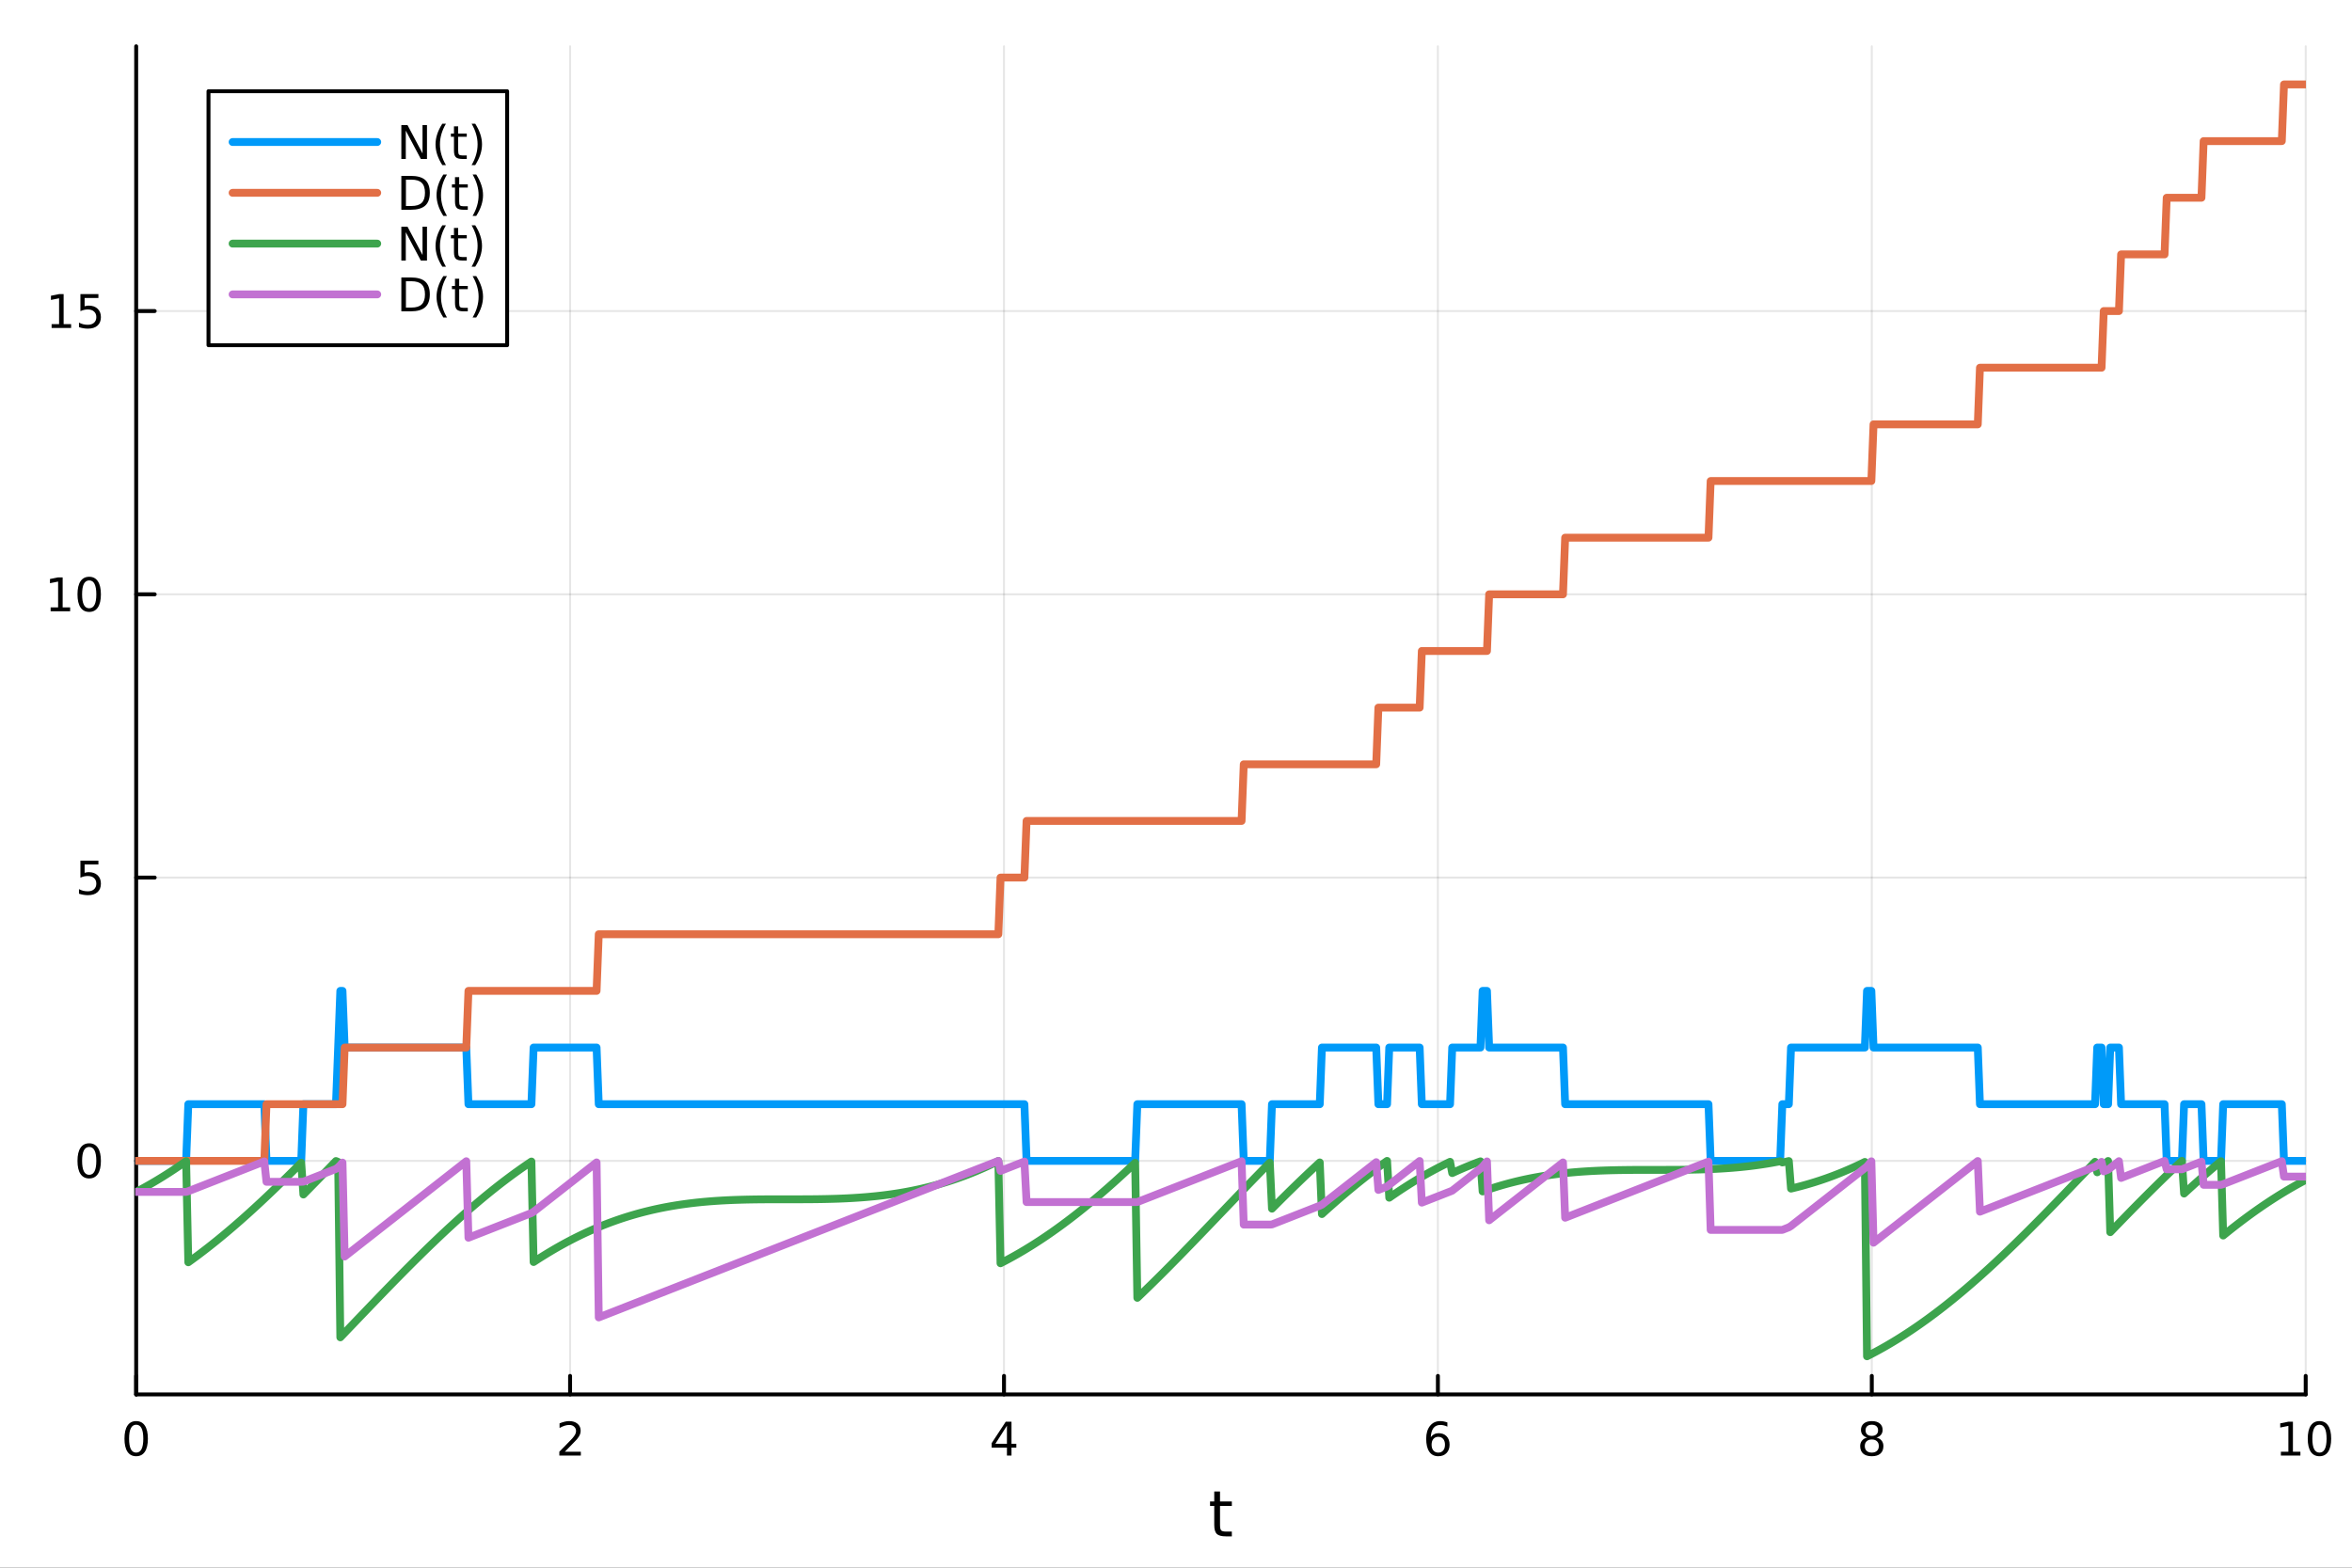 <?xml version="1.0" encoding="utf-8"?>
<svg xmlns="http://www.w3.org/2000/svg" xmlns:xlink="http://www.w3.org/1999/xlink" width="600" height="400" viewBox="0 0 2400 1600">
<rect x="0" y="0" width="2400" height="1600" fill="#333333" stroke="none"/>
<defs>
  <clipPath id="clip640">
    <rect x="0" y="0" width="2400" height="1600"/>
  </clipPath>
</defs>
<path clip-path="url(#clip640)" d="M0 1600 L2400 1600 L2400 0 L0 0  Z" fill="#ffffff" fill-rule="evenodd" fill-opacity="1"/>
<defs>
  <clipPath id="clip641">
    <rect x="480" y="0" width="1681" height="1600"/>
  </clipPath>
</defs>
<path clip-path="url(#clip640)" d="M138.959 1423.18 L2352.76 1423.18 L2352.76 47.244 L138.959 47.244  Z" fill="#ffffff" fill-rule="evenodd" fill-opacity="1"/>
<defs>
  <clipPath id="clip642">
    <rect x="138" y="47" width="2215" height="1377"/>
  </clipPath>
</defs>
<polyline clip-path="url(#clip642)" style="stroke:#000000; stroke-linecap:round; stroke-linejoin:round; stroke-width:2; stroke-opacity:0.1; fill:none" points="138.959,1423.18 138.959,47.244 "/>
<polyline clip-path="url(#clip642)" style="stroke:#000000; stroke-linecap:round; stroke-linejoin:round; stroke-width:2; stroke-opacity:0.1; fill:none" points="581.719,1423.18 581.719,47.244 "/>
<polyline clip-path="url(#clip642)" style="stroke:#000000; stroke-linecap:round; stroke-linejoin:round; stroke-width:2; stroke-opacity:0.1; fill:none" points="1024.48,1423.18 1024.48,47.244 "/>
<polyline clip-path="url(#clip642)" style="stroke:#000000; stroke-linecap:round; stroke-linejoin:round; stroke-width:2; stroke-opacity:0.1; fill:none" points="1467.24,1423.18 1467.24,47.244 "/>
<polyline clip-path="url(#clip642)" style="stroke:#000000; stroke-linecap:round; stroke-linejoin:round; stroke-width:2; stroke-opacity:0.1; fill:none" points="1910,1423.18 1910,47.244 "/>
<polyline clip-path="url(#clip642)" style="stroke:#000000; stroke-linecap:round; stroke-linejoin:round; stroke-width:2; stroke-opacity:0.1; fill:none" points="2352.76,1423.18 2352.76,47.244 "/>
<polyline clip-path="url(#clip640)" style="stroke:#000000; stroke-linecap:round; stroke-linejoin:round; stroke-width:4; stroke-opacity:1; fill:none" points="138.959,1423.18 2352.76,1423.18 "/>
<polyline clip-path="url(#clip640)" style="stroke:#000000; stroke-linecap:round; stroke-linejoin:round; stroke-width:4; stroke-opacity:1; fill:none" points="138.959,1423.18 138.959,1404.28 "/>
<polyline clip-path="url(#clip640)" style="stroke:#000000; stroke-linecap:round; stroke-linejoin:round; stroke-width:4; stroke-opacity:1; fill:none" points="581.719,1423.18 581.719,1404.28 "/>
<polyline clip-path="url(#clip640)" style="stroke:#000000; stroke-linecap:round; stroke-linejoin:round; stroke-width:4; stroke-opacity:1; fill:none" points="1024.48,1423.18 1024.48,1404.28 "/>
<polyline clip-path="url(#clip640)" style="stroke:#000000; stroke-linecap:round; stroke-linejoin:round; stroke-width:4; stroke-opacity:1; fill:none" points="1467.24,1423.18 1467.24,1404.28 "/>
<polyline clip-path="url(#clip640)" style="stroke:#000000; stroke-linecap:round; stroke-linejoin:round; stroke-width:4; stroke-opacity:1; fill:none" points="1910,1423.18 1910,1404.28 "/>
<polyline clip-path="url(#clip640)" style="stroke:#000000; stroke-linecap:round; stroke-linejoin:round; stroke-width:4; stroke-opacity:1; fill:none" points="2352.76,1423.18 2352.76,1404.28 "/>
<path clip-path="url(#clip640)" d="M138.959 1454.1 Q135.348 1454.1 133.52 1457.66 Q131.714 1461.2 131.714 1468.33 Q131.714 1475.44 133.52 1479.01 Q135.348 1482.55 138.959 1482.55 Q142.594 1482.55 144.399 1479.01 Q146.228 1475.44 146.228 1468.33 Q146.228 1461.2 144.399 1457.66 Q142.594 1454.1 138.959 1454.1 M138.959 1450.39 Q144.77 1450.39 147.825 1455 Q150.904 1459.58 150.904 1468.33 Q150.904 1477.06 147.825 1481.67 Q144.77 1486.25 138.959 1486.25 Q133.149 1486.25 130.071 1481.67 Q127.015 1477.06 127.015 1468.33 Q127.015 1459.58 130.071 1455 Q133.149 1450.39 138.959 1450.39 Z" fill="#000000" fill-rule="nonzero" fill-opacity="1" /><path clip-path="url(#clip640)" d="M576.372 1481.64 L592.691 1481.64 L592.691 1485.58 L570.747 1485.58 L570.747 1481.64 Q573.409 1478.89 577.992 1474.26 Q582.598 1469.61 583.779 1468.27 Q586.024 1465.74 586.904 1464.01 Q587.807 1462.25 587.807 1460.56 Q587.807 1457.8 585.862 1456.07 Q583.941 1454.33 580.839 1454.33 Q578.64 1454.33 576.186 1455.09 Q573.756 1455.86 570.978 1457.41 L570.978 1452.69 Q573.802 1451.55 576.256 1450.97 Q578.709 1450.39 580.747 1450.39 Q586.117 1450.39 589.311 1453.08 Q592.506 1455.77 592.506 1460.26 Q592.506 1462.39 591.696 1464.31 Q590.908 1466.2 588.802 1468.8 Q588.223 1469.47 585.121 1472.69 Q582.02 1475.88 576.372 1481.64 Z" fill="#000000" fill-rule="nonzero" fill-opacity="1" /><path clip-path="url(#clip640)" d="M1027.49 1455.09 L1015.68 1473.54 L1027.49 1473.54 L1027.49 1455.09 M1026.26 1451.02 L1032.14 1451.02 L1032.14 1473.54 L1037.07 1473.54 L1037.07 1477.43 L1032.14 1477.43 L1032.14 1485.58 L1027.49 1485.58 L1027.49 1477.43 L1011.89 1477.43 L1011.89 1472.92 L1026.26 1451.02 Z" fill="#000000" fill-rule="nonzero" fill-opacity="1" /><path clip-path="url(#clip640)" d="M1467.64 1466.44 Q1464.49 1466.44 1462.64 1468.59 Q1460.81 1470.74 1460.81 1474.49 Q1460.81 1478.22 1462.64 1480.39 Q1464.49 1482.55 1467.64 1482.55 Q1470.79 1482.55 1472.62 1480.39 Q1474.47 1478.22 1474.47 1474.49 Q1474.47 1470.74 1472.62 1468.59 Q1470.79 1466.44 1467.64 1466.44 M1476.92 1451.78 L1476.92 1456.04 Q1475.17 1455.21 1473.36 1454.77 Q1471.58 1454.33 1469.82 1454.33 Q1465.19 1454.33 1462.74 1457.45 Q1460.3 1460.58 1459.96 1466.9 Q1461.32 1464.89 1463.38 1463.82 Q1465.44 1462.73 1467.92 1462.73 Q1473.13 1462.73 1476.14 1465.9 Q1479.17 1469.05 1479.17 1474.49 Q1479.17 1479.82 1476.02 1483.03 Q1472.87 1486.25 1467.64 1486.25 Q1461.65 1486.25 1458.48 1481.67 Q1455.3 1477.06 1455.3 1468.33 Q1455.3 1460.14 1459.19 1455.28 Q1463.08 1450.39 1469.63 1450.39 Q1471.39 1450.39 1473.17 1450.74 Q1474.98 1451.09 1476.92 1451.78 Z" fill="#000000" fill-rule="nonzero" fill-opacity="1" /><path clip-path="url(#clip640)" d="M1910 1469.17 Q1906.66 1469.17 1904.74 1470.95 Q1902.84 1472.73 1902.84 1475.86 Q1902.84 1478.98 1904.74 1480.77 Q1906.66 1482.55 1910 1482.55 Q1913.33 1482.55 1915.25 1480.77 Q1917.17 1478.96 1917.17 1475.86 Q1917.17 1472.73 1915.25 1470.95 Q1913.35 1469.17 1910 1469.17 M1905.32 1467.18 Q1902.31 1466.44 1900.62 1464.38 Q1898.96 1462.32 1898.96 1459.35 Q1898.96 1455.21 1901.89 1452.8 Q1904.86 1450.39 1910 1450.39 Q1915.16 1450.39 1918.1 1452.8 Q1921.04 1455.21 1921.04 1459.35 Q1921.04 1462.32 1919.35 1464.38 Q1917.68 1466.44 1914.7 1467.18 Q1918.08 1467.96 1919.95 1470.26 Q1921.85 1472.55 1921.85 1475.86 Q1921.85 1480.88 1918.77 1483.57 Q1915.71 1486.25 1910 1486.25 Q1904.28 1486.25 1901.2 1483.57 Q1898.14 1480.88 1898.14 1475.86 Q1898.14 1472.55 1900.04 1470.26 Q1901.94 1467.96 1905.32 1467.18 M1903.61 1459.79 Q1903.61 1462.48 1905.27 1463.98 Q1906.96 1465.49 1910 1465.49 Q1913.01 1465.49 1914.7 1463.98 Q1916.41 1462.48 1916.41 1459.79 Q1916.41 1457.11 1914.7 1455.6 Q1913.01 1454.1 1910 1454.1 Q1906.96 1454.1 1905.27 1455.6 Q1903.61 1457.11 1903.61 1459.79 Z" fill="#000000" fill-rule="nonzero" fill-opacity="1" /><path clip-path="url(#clip640)" d="M2327.44 1481.64 L2335.08 1481.64 L2335.08 1455.28 L2326.77 1456.95 L2326.77 1452.69 L2335.04 1451.02 L2339.71 1451.02 L2339.71 1481.64 L2347.35 1481.64 L2347.35 1485.58 L2327.44 1485.58 L2327.44 1481.64 Z" fill="#000000" fill-rule="nonzero" fill-opacity="1" /><path clip-path="url(#clip640)" d="M2366.8 1454.1 Q2363.18 1454.1 2361.36 1457.66 Q2359.55 1461.2 2359.55 1468.33 Q2359.55 1475.44 2361.36 1479.01 Q2363.18 1482.55 2366.8 1482.55 Q2370.43 1482.55 2372.23 1479.01 Q2374.06 1475.44 2374.06 1468.33 Q2374.06 1461.2 2372.23 1457.66 Q2370.43 1454.1 2366.8 1454.1 M2366.8 1450.39 Q2372.61 1450.39 2375.66 1455 Q2378.74 1459.58 2378.74 1468.33 Q2378.74 1477.06 2375.66 1481.67 Q2372.61 1486.25 2366.8 1486.25 Q2360.99 1486.25 2357.91 1481.67 Q2354.85 1477.06 2354.85 1468.33 Q2354.85 1459.58 2357.91 1455 Q2360.99 1450.39 2366.8 1450.39 Z" fill="#000000" fill-rule="nonzero" fill-opacity="1" /><path clip-path="url(#clip640)" d="M1244.92 1522.27 L1244.92 1532.4 L1256.98 1532.4 L1256.98 1536.95 L1244.92 1536.95 L1244.92 1556.3 Q1244.92 1560.66 1246.1 1561.9 Q1247.31 1563.14 1250.97 1563.14 L1256.98 1563.14 L1256.98 1568.04 L1250.97 1568.04 Q1244.19 1568.04 1241.61 1565.53 Q1239.03 1562.98 1239.03 1556.3 L1239.03 1536.95 L1234.73 1536.95 L1234.73 1532.4 L1239.03 1532.4 L1239.03 1522.27 L1244.92 1522.27 Z" fill="#000000" fill-rule="nonzero" fill-opacity="1" /><polyline clip-path="url(#clip642)" style="stroke:#000000; stroke-linecap:round; stroke-linejoin:round; stroke-width:2; stroke-opacity:0.1; fill:none" points="138.959,1184.78 2352.76,1184.78 "/>
<polyline clip-path="url(#clip642)" style="stroke:#000000; stroke-linecap:round; stroke-linejoin:round; stroke-width:2; stroke-opacity:0.1; fill:none" points="138.959,895.677 2352.76,895.677 "/>
<polyline clip-path="url(#clip642)" style="stroke:#000000; stroke-linecap:round; stroke-linejoin:round; stroke-width:2; stroke-opacity:0.1; fill:none" points="138.959,606.573 2352.76,606.573 "/>
<polyline clip-path="url(#clip642)" style="stroke:#000000; stroke-linecap:round; stroke-linejoin:round; stroke-width:2; stroke-opacity:0.1; fill:none" points="138.959,317.469 2352.76,317.469 "/>
<polyline clip-path="url(#clip640)" style="stroke:#000000; stroke-linecap:round; stroke-linejoin:round; stroke-width:4; stroke-opacity:1; fill:none" points="138.959,1423.18 138.959,47.244 "/>
<polyline clip-path="url(#clip640)" style="stroke:#000000; stroke-linecap:round; stroke-linejoin:round; stroke-width:4; stroke-opacity:1; fill:none" points="138.959,1184.78 157.857,1184.78 "/>
<polyline clip-path="url(#clip640)" style="stroke:#000000; stroke-linecap:round; stroke-linejoin:round; stroke-width:4; stroke-opacity:1; fill:none" points="138.959,895.677 157.857,895.677 "/>
<polyline clip-path="url(#clip640)" style="stroke:#000000; stroke-linecap:round; stroke-linejoin:round; stroke-width:4; stroke-opacity:1; fill:none" points="138.959,606.573 157.857,606.573 "/>
<polyline clip-path="url(#clip640)" style="stroke:#000000; stroke-linecap:round; stroke-linejoin:round; stroke-width:4; stroke-opacity:1; fill:none" points="138.959,317.469 157.857,317.469 "/>
<path clip-path="url(#clip640)" d="M91.015 1170.58 Q87.404 1170.58 85.575 1174.14 Q83.77 1177.69 83.77 1184.82 Q83.77 1191.92 85.575 1195.49 Q87.404 1199.03 91.015 1199.03 Q94.649 1199.03 96.455 1195.49 Q98.284 1191.92 98.284 1184.82 Q98.284 1177.69 96.455 1174.14 Q94.649 1170.58 91.015 1170.58 M91.015 1166.88 Q96.825 1166.88 99.881 1171.48 Q102.959 1176.07 102.959 1184.82 Q102.959 1193.54 99.881 1198.15 Q96.825 1202.73 91.015 1202.73 Q85.205 1202.73 82.126 1198.15 Q79.071 1193.54 79.071 1184.82 Q79.071 1176.07 82.126 1171.48 Q85.205 1166.88 91.015 1166.88 Z" fill="#000000" fill-rule="nonzero" fill-opacity="1" /><path clip-path="url(#clip640)" d="M82.057 878.397 L100.413 878.397 L100.413 882.332 L86.339 882.332 L86.339 890.805 Q87.358 890.457 88.376 890.295 Q89.395 890.11 90.413 890.11 Q96.2 890.11 99.58 893.281 Q102.959 896.453 102.959 901.869 Q102.959 907.448 99.487 910.55 Q96.015 913.629 89.696 913.629 Q87.52 913.629 85.251 913.258 Q83.006 912.888 80.598 912.147 L80.598 907.448 Q82.682 908.582 84.904 909.138 Q87.126 909.693 89.603 909.693 Q93.608 909.693 95.946 907.587 Q98.284 905.48 98.284 901.869 Q98.284 898.258 95.946 896.152 Q93.608 894.045 89.603 894.045 Q87.728 894.045 85.853 894.462 Q84.001 894.879 82.057 895.758 L82.057 878.397 Z" fill="#000000" fill-rule="nonzero" fill-opacity="1" /><path clip-path="url(#clip640)" d="M51.663 619.918 L59.302 619.918 L59.302 593.552 L50.992 595.219 L50.992 590.96 L59.256 589.293 L63.932 589.293 L63.932 619.918 L71.571 619.918 L71.571 623.853 L51.663 623.853 L51.663 619.918 Z" fill="#000000" fill-rule="nonzero" fill-opacity="1" /><path clip-path="url(#clip640)" d="M91.015 592.372 Q87.404 592.372 85.575 595.937 Q83.77 599.478 83.77 606.608 Q83.77 613.714 85.575 617.279 Q87.404 620.821 91.015 620.821 Q94.649 620.821 96.455 617.279 Q98.284 613.714 98.284 606.608 Q98.284 599.478 96.455 595.937 Q94.649 592.372 91.015 592.372 M91.015 588.668 Q96.825 588.668 99.881 593.275 Q102.959 597.858 102.959 606.608 Q102.959 615.335 99.881 619.941 Q96.825 624.524 91.015 624.524 Q85.205 624.524 82.126 619.941 Q79.071 615.335 79.071 606.608 Q79.071 597.858 82.126 593.275 Q85.205 588.668 91.015 588.668 Z" fill="#000000" fill-rule="nonzero" fill-opacity="1" /><path clip-path="url(#clip640)" d="M52.659 330.814 L60.298 330.814 L60.298 304.448 L51.987 306.115 L51.987 301.856 L60.251 300.189 L64.927 300.189 L64.927 330.814 L72.566 330.814 L72.566 334.749 L52.659 334.749 L52.659 330.814 Z" fill="#000000" fill-rule="nonzero" fill-opacity="1" /><path clip-path="url(#clip640)" d="M82.057 300.189 L100.413 300.189 L100.413 304.124 L86.339 304.124 L86.339 312.596 Q87.358 312.249 88.376 312.087 Q89.395 311.902 90.413 311.902 Q96.2 311.902 99.58 315.073 Q102.959 318.244 102.959 323.661 Q102.959 329.24 99.487 332.342 Q96.015 335.42 89.696 335.42 Q87.52 335.42 85.251 335.05 Q83.006 334.68 80.598 333.939 L80.598 329.24 Q82.682 330.374 84.904 330.93 Q87.126 331.485 89.603 331.485 Q93.608 331.485 95.946 329.379 Q98.284 327.272 98.284 323.661 Q98.284 320.05 95.946 317.944 Q93.608 315.837 89.603 315.837 Q87.728 315.837 85.853 316.254 Q84.001 316.67 82.057 317.55 L82.057 300.189 Z" fill="#000000" fill-rule="nonzero" fill-opacity="1" /><polyline clip-path="url(#clip642)" style="stroke:#009af9; stroke-linecap:round; stroke-linejoin:round; stroke-width:8; stroke-opacity:1; fill:none" points="138.959,1184.78 141.175,1184.78 143.391,1184.78 145.607,1184.78 147.823,1184.78 150.04,1184.78 152.256,1184.78 154.472,1184.78 156.688,1184.78 158.904,1184.78 161.12,1184.78 163.336,1184.78 165.552,1184.78 167.768,1184.78 169.984,1184.78 172.2,1184.78 174.416,1184.78 176.632,1184.78 178.848,1184.78 181.064,1184.78 183.28,1184.78 185.496,1184.78 187.712,1184.78 189.928,1184.78 192.144,1126.96 194.36,1126.96 196.576,1126.96 198.792,1126.96 201.008,1126.96 203.224,1126.96 205.44,1126.96 207.656,1126.96 209.872,1126.96 212.088,1126.96 214.304,1126.96 216.52,1126.96 218.736,1126.96 220.952,1126.96 223.168,1126.96 225.384,1126.96 227.6,1126.96 229.816,1126.96 232.032,1126.96 234.248,1126.96 236.464,1126.96 238.68,1126.96 240.896,1126.96 243.112,1126.96 245.328,1126.96 247.544,1126.96 249.76,1126.96 251.976,1126.96 254.192,1126.96 256.408,1126.96 258.624,1126.96 260.84,1126.96 263.056,1126.96 265.272,1126.96 267.488,1126.96 269.704,1126.96 271.92,1184.78 274.136,1184.78 276.352,1184.78 278.568,1184.78 280.784,1184.78 283,1184.78 285.216,1184.78 287.432,1184.78 289.648,1184.78 291.864,1184.78 294.08,1184.78 296.296,1184.78 298.512,1184.78 300.728,1184.78 302.944,1184.78 305.16,1184.78 307.376,1184.78 309.592,1126.96 311.808,1126.96 314.024,1126.96 316.24,1126.96 318.456,1126.96 320.672,1126.96 322.888,1126.96 325.104,1126.96 327.321,1126.96 329.537,1126.96 331.753,1126.96 333.969,1126.96 336.185,1126.96 338.401,1126.96 340.617,1126.96 342.833,1126.96 345.049,1069.14 347.265,1011.32 349.481,1011.32 351.697,1069.14 353.913,1069.14 356.129,1069.14 358.345,1069.14 360.561,1069.14 362.777,1069.14 364.993,1069.14 367.209,1069.14 369.425,1069.14 371.641,1069.14 373.857,1069.14 376.073,1069.14 378.289,1069.14 380.505,1069.14 382.721,1069.14 384.937,1069.14 387.153,1069.14 389.369,1069.14 391.585,1069.14 393.801,1069.14 396.017,1069.14 398.233,1069.14 400.449,1069.14 402.665,1069.14 404.881,1069.14 407.097,1069.14 409.313,1069.14 411.529,1069.14 413.745,1069.14 415.961,1069.14 418.177,1069.14 420.393,1069.14 422.609,1069.14 424.825,1069.14 427.041,1069.14 429.257,1069.14 431.473,1069.14 433.689,1069.14 435.905,1069.14 438.121,1069.14 440.337,1069.14 442.553,1069.14 444.769,1069.14 446.985,1069.14 449.201,1069.14 451.417,1069.14 453.633,1069.14 455.849,1069.14 458.065,1069.14 460.281,1069.14 462.497,1069.14 464.713,1069.14 466.929,1069.14 469.145,1069.14 471.361,1069.14 473.577,1069.14 475.793,1069.14 478.009,1126.96 480.225,1126.96 482.441,1126.96 484.657,1126.96 486.873,1126.96 489.089,1126.96 491.305,1126.96 493.521,1126.96 495.737,1126.96 497.953,1126.96 500.169,1126.96 502.385,1126.96 504.601,1126.96 506.818,1126.96 509.034,1126.96 511.25,1126.96 513.466,1126.96 515.682,1126.96 517.898,1126.96 520.114,1126.96 522.33,1126.96 524.546,1126.96 526.762,1126.96 528.978,1126.96 531.194,1126.96 533.41,1126.96 535.626,1126.96 537.842,1126.96 540.058,1126.96 542.274,1126.96 544.49,1069.14 546.706,1069.14 548.922,1069.14 551.138,1069.14 553.354,1069.14 555.57,1069.14 557.786,1069.14 560.002,1069.14 562.218,1069.14 564.434,1069.14 566.65,1069.14 568.866,1069.14 571.082,1069.14 573.298,1069.14 575.514,1069.14 577.73,1069.14 579.946,1069.14 582.162,1069.14 584.378,1069.14 586.594,1069.14 588.81,1069.14 591.026,1069.14 593.242,1069.14 595.458,1069.14 597.674,1069.14 599.89,1069.14 602.106,1069.14 604.322,1069.14 606.538,1069.14 608.754,1069.14 610.97,1126.96 613.186,1126.96 615.402,1126.96 617.618,1126.96 619.834,1126.96 622.05,1126.96 624.266,1126.96 626.482,1126.96 628.698,1126.96 630.914,1126.96 633.13,1126.96 635.346,1126.96 637.562,1126.96 639.778,1126.96 641.994,1126.96 644.21,1126.96 646.426,1126.96 648.642,1126.96 650.858,1126.96 653.074,1126.96 655.29,1126.96 657.506,1126.96 659.722,1126.96 661.938,1126.96 664.154,1126.96 666.37,1126.96 668.586,1126.96 670.802,1126.96 673.018,1126.96 675.234,1126.96 677.45,1126.96 679.666,1126.96 681.882,1126.96 684.099,1126.96 686.315,1126.96 688.531,1126.96 690.747,1126.96 692.963,1126.96 695.179,1126.96 697.395,1126.96 699.611,1126.96 701.827,1126.96 704.043,1126.96 706.259,1126.96 708.475,1126.96 710.691,1126.96 712.907,1126.96 715.123,1126.96 717.339,1126.96 719.555,1126.96 721.771,1126.96 723.987,1126.96 726.203,1126.96 728.419,1126.96 730.635,1126.96 732.851,1126.96 735.067,1126.96 737.283,1126.96 739.499,1126.96 741.715,1126.96 743.931,1126.96 746.147,1126.96 748.363,1126.96 750.579,1126.96 752.795,1126.96 755.011,1126.96 757.227,1126.96 759.443,1126.96 761.659,1126.96 763.875,1126.96 766.091,1126.96 768.307,1126.96 770.523,1126.96 772.739,1126.96 774.955,1126.96 777.171,1126.96 779.387,1126.96 781.603,1126.96 783.819,1126.96 786.035,1126.96 788.251,1126.96 790.467,1126.96 792.683,1126.96 794.899,1126.96 797.115,1126.96 799.331,1126.96 801.547,1126.96 803.763,1126.96 805.979,1126.96 808.195,1126.96 810.411,1126.96 812.627,1126.96 814.843,1126.96 817.059,1126.96 819.275,1126.96 821.491,1126.96 823.707,1126.96 825.923,1126.96 828.139,1126.96 830.355,1126.96 832.571,1126.96 834.787,1126.96 837.003,1126.96 839.219,1126.96 841.435,1126.96 843.651,1126.96 845.867,1126.96 848.083,1126.96 850.299,1126.96 852.515,1126.96 854.731,1126.96 856.947,1126.96 859.163,1126.96 861.38,1126.96 863.596,1126.96 865.812,1126.96 868.028,1126.96 870.244,1126.96 872.46,1126.96 874.676,1126.96 876.892,1126.96 879.108,1126.96 881.324,1126.96 883.54,1126.96 885.756,1126.96 887.972,1126.96 890.188,1126.96 892.404,1126.96 894.62,1126.96 896.836,1126.96 899.052,1126.96 901.268,1126.96 903.484,1126.96 905.7,1126.96 907.916,1126.96 910.132,1126.96 912.348,1126.96 914.564,1126.96 916.78,1126.96 918.996,1126.96 921.212,1126.96 923.428,1126.96 925.644,1126.96 927.86,1126.96 930.076,1126.96 932.292,1126.96 934.508,1126.96 936.724,1126.96 938.94,1126.96 941.156,1126.96 943.372,1126.96 945.588,1126.96 947.804,1126.96 950.02,1126.96 952.236,1126.96 954.452,1126.96 956.668,1126.96 958.884,1126.96 961.1,1126.96 963.316,1126.96 965.532,1126.96 967.748,1126.96 969.964,1126.96 972.18,1126.96 974.396,1126.96 976.612,1126.96 978.828,1126.96 981.044,1126.96 983.26,1126.96 985.476,1126.96 987.692,1126.96 989.908,1126.96 992.124,1126.96 994.34,1126.96 996.556,1126.96 998.772,1126.96 1000.99,1126.96 1003.2,1126.96 1005.42,1126.96 1007.64,1126.96 1009.85,1126.96 1012.07,1126.96 1014.28,1126.96 1016.5,1126.96 1018.72,1126.96 1020.93,1126.96 1023.15,1126.96 1025.36,1126.96 1027.58,1126.96 1029.8,1126.96 1032.01,1126.96 1034.23,1126.96 1036.44,1126.96 1038.66,1126.96 1040.88,1126.96 1043.09,1126.96 1045.31,1126.96 1047.52,1184.78 1049.74,1184.78 1051.96,1184.78 1054.17,1184.78 1056.39,1184.78 1058.6,1184.78 1060.82,1184.78 1063.04,1184.78 1065.25,1184.78 1067.47,1184.78 1069.68,1184.78 1071.9,1184.78 1074.12,1184.78 1076.33,1184.78 1078.55,1184.78 1080.76,1184.78 1082.98,1184.78 1085.2,1184.78 1087.41,1184.78 1089.63,1184.78 1091.84,1184.78 1094.06,1184.78 1096.28,1184.78 1098.49,1184.78 1100.71,1184.78 1102.92,1184.78 1105.14,1184.78 1107.36,1184.78 1109.57,1184.78 1111.79,1184.78 1114,1184.78 1116.22,1184.78 1118.44,1184.78 1120.65,1184.78 1122.87,1184.78 1125.08,1184.78 1127.3,1184.78 1129.52,1184.78 1131.73,1184.78 1133.95,1184.78 1136.17,1184.78 1138.38,1184.78 1140.6,1184.78 1142.81,1184.78 1145.03,1184.78 1147.25,1184.78 1149.46,1184.78 1151.68,1184.78 1153.89,1184.78 1156.11,1184.78 1158.33,1184.78 1160.54,1126.96 1162.76,1126.96 1164.97,1126.96 1167.19,1126.96 1169.41,1126.96 1171.62,1126.96 1173.84,1126.96 1176.05,1126.96 1178.27,1126.96 1180.49,1126.96 1182.7,1126.96 1184.92,1126.96 1187.13,1126.96 1189.35,1126.96 1191.57,1126.96 1193.78,1126.96 1196,1126.96 1198.21,1126.96 1200.43,1126.96 1202.65,1126.96 1204.86,1126.96 1207.08,1126.96 1209.29,1126.96 1211.51,1126.96 1213.73,1126.96 1215.94,1126.96 1218.16,1126.96 1220.37,1126.96 1222.59,1126.96 1224.81,1126.96 1227.02,1126.96 1229.24,1126.96 1231.45,1126.96 1233.67,1126.96 1235.89,1126.96 1238.1,1126.96 1240.32,1126.96 1242.53,1126.96 1244.75,1126.96 1246.97,1126.96 1249.18,1126.96 1251.4,1126.96 1253.61,1126.96 1255.83,1126.96 1258.05,1126.96 1260.26,1126.96 1262.48,1126.96 1264.69,1126.96 1266.91,1126.96 1269.13,1184.78 1271.34,1184.78 1273.56,1184.78 1275.77,1184.78 1277.99,1184.78 1280.21,1184.78 1282.42,1184.78 1284.64,1184.78 1286.85,1184.78 1289.07,1184.78 1291.29,1184.78 1293.5,1184.78 1295.72,1184.78 1297.93,1126.96 1300.15,1126.96 1302.37,1126.96 1304.58,1126.96 1306.8,1126.96 1309.01,1126.96 1311.23,1126.96 1313.45,1126.96 1315.66,1126.96 1317.88,1126.96 1320.09,1126.96 1322.31,1126.96 1324.53,1126.96 1326.74,1126.96 1328.96,1126.96 1331.17,1126.96 1333.39,1126.96 1335.61,1126.96 1337.82,1126.96 1340.04,1126.96 1342.25,1126.96 1344.47,1126.96 1346.69,1126.96 1348.9,1069.14 1351.12,1069.14 1353.33,1069.14 1355.55,1069.14 1357.77,1069.14 1359.98,1069.14 1362.2,1069.14 1364.41,1069.14 1366.63,1069.14 1368.85,1069.14 1371.06,1069.14 1373.28,1069.14 1375.49,1069.14 1377.71,1069.14 1379.93,1069.14 1382.14,1069.14 1384.36,1069.14 1386.57,1069.14 1388.79,1069.14 1391.01,1069.14 1393.22,1069.14 1395.44,1069.14 1397.65,1069.14 1399.87,1069.14 1402.09,1069.14 1404.3,1069.14 1406.52,1126.96 1408.73,1126.96 1410.95,1126.96 1413.17,1126.96 1415.38,1126.96 1417.6,1069.14 1419.81,1069.14 1422.03,1069.14 1424.25,1069.14 1426.46,1069.14 1428.68,1069.14 1430.89,1069.14 1433.11,1069.14 1435.33,1069.14 1437.54,1069.14 1439.76,1069.14 1441.97,1069.14 1444.19,1069.14 1446.41,1069.14 1448.62,1069.14 1450.84,1126.96 1453.05,1126.96 1455.27,1126.96 1457.49,1126.96 1459.7,1126.96 1461.92,1126.96 1464.13,1126.96 1466.35,1126.96 1468.57,1126.96 1470.78,1126.96 1473,1126.96 1475.21,1126.96 1477.43,1126.96 1479.65,1126.96 1481.86,1069.14 1484.08,1069.14 1486.3,1069.14 1488.51,1069.14 1490.73,1069.14 1492.94,1069.14 1495.16,1069.14 1497.38,1069.14 1499.59,1069.14 1501.81,1069.14 1504.02,1069.14 1506.24,1069.14 1508.46,1069.14 1510.67,1069.14 1512.89,1011.32 1515.1,1011.32 1517.32,1011.32 1519.54,1069.14 1521.75,1069.14 1523.97,1069.14 1526.18,1069.14 1528.4,1069.14 1530.62,1069.14 1532.83,1069.14 1535.05,1069.14 1537.26,1069.14 1539.48,1069.14 1541.7,1069.14 1543.91,1069.14 1546.13,1069.14 1548.34,1069.14 1550.56,1069.14 1552.78,1069.14 1554.99,1069.14 1557.21,1069.14 1559.42,1069.14 1561.64,1069.14 1563.86,1069.14 1566.07,1069.14 1568.29,1069.14 1570.5,1069.14 1572.72,1069.14 1574.94,1069.14 1577.15,1069.14 1579.37,1069.14 1581.58,1069.14 1583.8,1069.14 1586.02,1069.14 1588.23,1069.14 1590.45,1069.14 1592.66,1069.14 1594.88,1069.14 1597.1,1126.96 1599.31,1126.96 1601.53,1126.96 1603.74,1126.96 1605.96,1126.96 1608.18,1126.96 1610.39,1126.96 1612.61,1126.96 1614.82,1126.96 1617.04,1126.96 1619.26,1126.96 1621.47,1126.96 1623.69,1126.96 1625.9,1126.96 1628.12,1126.96 1630.34,1126.96 1632.55,1126.96 1634.77,1126.96 1636.98,1126.96 1639.2,1126.96 1641.42,1126.96 1643.63,1126.96 1645.85,1126.96 1648.06,1126.96 1650.28,1126.96 1652.5,1126.96 1654.71,1126.96 1656.93,1126.96 1659.14,1126.96 1661.36,1126.96 1663.58,1126.96 1665.79,1126.96 1668.01,1126.96 1670.22,1126.96 1672.44,1126.96 1674.66,1126.96 1676.87,1126.96 1679.09,1126.96 1681.3,1126.96 1683.52,1126.96 1685.74,1126.96 1687.95,1126.96 1690.17,1126.96 1692.38,1126.96 1694.6,1126.96 1696.82,1126.96 1699.03,1126.96 1701.25,1126.96 1703.46,1126.96 1705.68,1126.96 1707.9,1126.96 1710.11,1126.96 1712.33,1126.96 1714.54,1126.96 1716.76,1126.96 1718.98,1126.96 1721.19,1126.96 1723.41,1126.96 1725.62,1126.96 1727.84,1126.96 1730.06,1126.96 1732.27,1126.96 1734.49,1126.96 1736.7,1126.96 1738.92,1126.96 1741.14,1126.96 1743.35,1126.96 1745.57,1184.78 1747.78,1184.78 1750,1184.78 1752.22,1184.78 1754.43,1184.78 1756.65,1184.78 1758.86,1184.78 1761.08,1184.78 1763.3,1184.78 1765.51,1184.78 1767.73,1184.78 1769.94,1184.78 1772.16,1184.78 1774.38,1184.78 1776.59,1184.78 1778.81,1184.78 1781.02,1184.78 1783.24,1184.78 1785.46,1184.78 1787.67,1184.78 1789.89,1184.78 1792.1,1184.78 1794.32,1184.78 1796.54,1184.78 1798.75,1184.78 1800.97,1184.78 1803.18,1184.78 1805.4,1184.78 1807.62,1184.78 1809.83,1184.78 1812.05,1184.78 1814.26,1184.78 1816.48,1184.78 1818.7,1126.96 1820.91,1126.96 1823.13,1126.96 1825.34,1126.96 1827.56,1069.14 1829.78,1069.14 1831.99,1069.14 1834.21,1069.14 1836.42,1069.14 1838.64,1069.14 1840.86,1069.14 1843.07,1069.14 1845.29,1069.14 1847.51,1069.14 1849.72,1069.14 1851.94,1069.14 1854.15,1069.14 1856.37,1069.14 1858.59,1069.14 1860.8,1069.14 1863.02,1069.14 1865.23,1069.14 1867.45,1069.14 1869.67,1069.14 1871.88,1069.14 1874.1,1069.14 1876.31,1069.14 1878.53,1069.14 1880.75,1069.14 1882.96,1069.14 1885.18,1069.14 1887.39,1069.14 1889.61,1069.14 1891.83,1069.14 1894.04,1069.14 1896.26,1069.14 1898.47,1069.14 1900.69,1069.14 1902.91,1069.14 1905.12,1011.32 1907.34,1011.32 1909.55,1011.32 1911.77,1069.14 1913.99,1069.14 1916.2,1069.14 1918.42,1069.14 1920.63,1069.14 1922.85,1069.14 1925.07,1069.14 1927.28,1069.14 1929.5,1069.14 1931.71,1069.14 1933.93,1069.14 1936.15,1069.14 1938.36,1069.14 1940.58,1069.14 1942.79,1069.14 1945.01,1069.14 1947.23,1069.14 1949.44,1069.14 1951.66,1069.14 1953.87,1069.14 1956.09,1069.14 1958.31,1069.14 1960.52,1069.14 1962.74,1069.14 1964.95,1069.14 1967.17,1069.14 1969.39,1069.14 1971.6,1069.14 1973.82,1069.14 1976.03,1069.14 1978.25,1069.14 1980.47,1069.14 1982.68,1069.14 1984.9,1069.14 1987.11,1069.14 1989.33,1069.14 1991.55,1069.14 1993.76,1069.14 1995.98,1069.14 1998.19,1069.14 2000.41,1069.14 2002.63,1069.14 2004.84,1069.14 2007.06,1069.14 2009.27,1069.14 2011.49,1069.14 2013.71,1069.14 2015.92,1069.14 2018.14,1069.14 2020.35,1126.96 2022.57,1126.96 2024.79,1126.96 2027,1126.96 2029.22,1126.96 2031.43,1126.96 2033.65,1126.96 2035.87,1126.96 2038.08,1126.96 2040.3,1126.96 2042.51,1126.96 2044.73,1126.96 2046.95,1126.96 2049.16,1126.96 2051.38,1126.96 2053.59,1126.96 2055.81,1126.96 2058.03,1126.96 2060.24,1126.96 2062.46,1126.96 2064.67,1126.96 2066.89,1126.96 2069.11,1126.96 2071.32,1126.96 2073.54,1126.96 2075.75,1126.96 2077.97,1126.96 2080.19,1126.96 2082.4,1126.96 2084.62,1126.96 2086.83,1126.96 2089.05,1126.96 2091.27,1126.96 2093.48,1126.96 2095.7,1126.96 2097.91,1126.96 2100.13,1126.96 2102.35,1126.96 2104.56,1126.96 2106.78,1126.96 2108.99,1126.96 2111.21,1126.96 2113.43,1126.96 2115.64,1126.96 2117.86,1126.96 2120.07,1126.96 2122.29,1126.96 2124.51,1126.96 2126.72,1126.96 2128.94,1126.96 2131.15,1126.96 2133.37,1126.96 2135.59,1126.96 2137.8,1126.96 2140.02,1069.14 2142.23,1069.14 2144.45,1069.14 2146.67,1126.96 2148.88,1126.96 2151.1,1126.96 2153.31,1069.14 2155.53,1069.14 2157.75,1069.14 2159.96,1069.14 2162.18,1069.14 2164.39,1126.96 2166.61,1126.96 2168.83,1126.96 2171.04,1126.96 2173.26,1126.96 2175.47,1126.96 2177.69,1126.96 2179.91,1126.96 2182.12,1126.96 2184.34,1126.96 2186.55,1126.96 2188.77,1126.96 2190.99,1126.96 2193.2,1126.96 2195.42,1126.96 2197.64,1126.96 2199.85,1126.96 2202.07,1126.96 2204.28,1126.96 2206.5,1126.96 2208.72,1126.96 2210.93,1184.78 2213.15,1184.78 2215.36,1184.78 2217.58,1184.78 2219.8,1184.78 2222.01,1184.78 2224.23,1184.78 2226.44,1184.78 2228.66,1126.96 2230.88,1126.96 2233.09,1126.96 2235.31,1126.96 2237.52,1126.96 2239.74,1126.96 2241.96,1126.96 2244.17,1126.96 2246.39,1126.96 2248.6,1184.78 2250.82,1184.78 2253.04,1184.78 2255.25,1184.78 2257.47,1184.78 2259.68,1184.78 2261.9,1184.78 2264.12,1184.78 2266.33,1184.78 2268.55,1126.96 2270.76,1126.96 2272.98,1126.96 2275.2,1126.96 2277.41,1126.96 2279.63,1126.96 2281.84,1126.96 2284.06,1126.96 2286.28,1126.96 2288.49,1126.96 2290.71,1126.96 2292.92,1126.96 2295.14,1126.96 2297.36,1126.96 2299.57,1126.96 2301.79,1126.96 2304,1126.96 2306.22,1126.96 2308.44,1126.96 2310.65,1126.96 2312.87,1126.96 2315.08,1126.96 2317.3,1126.96 2319.52,1126.96 2321.73,1126.96 2323.95,1126.96 2326.16,1126.96 2328.38,1126.96 2330.6,1184.78 2332.81,1184.78 2335.03,1184.78 2337.24,1184.78 2339.46,1184.78 2341.68,1184.78 2343.89,1184.78 2346.11,1184.78 2348.32,1184.78 2350.54,1184.78 2352.76,1184.78 "/>
<polyline clip-path="url(#clip642)" style="stroke:#e26f46; stroke-linecap:round; stroke-linejoin:round; stroke-width:8; stroke-opacity:1; fill:none" points="138.959,1184.78 141.175,1184.78 143.391,1184.78 145.607,1184.78 147.823,1184.78 150.04,1184.78 152.256,1184.78 154.472,1184.78 156.688,1184.78 158.904,1184.78 161.12,1184.78 163.336,1184.78 165.552,1184.78 167.768,1184.78 169.984,1184.78 172.2,1184.78 174.416,1184.78 176.632,1184.78 178.848,1184.78 181.064,1184.78 183.28,1184.78 185.496,1184.78 187.712,1184.78 189.928,1184.78 192.144,1184.78 194.36,1184.78 196.576,1184.78 198.792,1184.78 201.008,1184.78 203.224,1184.78 205.44,1184.78 207.656,1184.78 209.872,1184.78 212.088,1184.78 214.304,1184.78 216.52,1184.78 218.736,1184.78 220.952,1184.78 223.168,1184.78 225.384,1184.78 227.6,1184.78 229.816,1184.78 232.032,1184.78 234.248,1184.78 236.464,1184.78 238.68,1184.78 240.896,1184.78 243.112,1184.78 245.328,1184.78 247.544,1184.78 249.76,1184.78 251.976,1184.78 254.192,1184.78 256.408,1184.78 258.624,1184.78 260.84,1184.78 263.056,1184.78 265.272,1184.78 267.488,1184.78 269.704,1184.78 271.92,1126.96 274.136,1126.96 276.352,1126.96 278.568,1126.96 280.784,1126.96 283,1126.96 285.216,1126.96 287.432,1126.96 289.648,1126.96 291.864,1126.96 294.08,1126.96 296.296,1126.96 298.512,1126.96 300.728,1126.96 302.944,1126.96 305.16,1126.96 307.376,1126.96 309.592,1126.96 311.808,1126.96 314.024,1126.96 316.24,1126.96 318.456,1126.96 320.672,1126.96 322.888,1126.96 325.104,1126.96 327.321,1126.96 329.537,1126.96 331.753,1126.96 333.969,1126.96 336.185,1126.96 338.401,1126.96 340.617,1126.96 342.833,1126.96 345.049,1126.96 347.265,1126.96 349.481,1126.96 351.697,1069.14 353.913,1069.14 356.129,1069.14 358.345,1069.14 360.561,1069.14 362.777,1069.14 364.993,1069.14 367.209,1069.14 369.425,1069.14 371.641,1069.14 373.857,1069.14 376.073,1069.14 378.289,1069.14 380.505,1069.14 382.721,1069.14 384.937,1069.14 387.153,1069.14 389.369,1069.14 391.585,1069.14 393.801,1069.14 396.017,1069.14 398.233,1069.14 400.449,1069.14 402.665,1069.14 404.881,1069.14 407.097,1069.14 409.313,1069.14 411.529,1069.14 413.745,1069.14 415.961,1069.14 418.177,1069.14 420.393,1069.14 422.609,1069.14 424.825,1069.14 427.041,1069.14 429.257,1069.14 431.473,1069.14 433.689,1069.14 435.905,1069.14 438.121,1069.14 440.337,1069.14 442.553,1069.14 444.769,1069.14 446.985,1069.14 449.201,1069.14 451.417,1069.14 453.633,1069.14 455.849,1069.14 458.065,1069.14 460.281,1069.14 462.497,1069.14 464.713,1069.14 466.929,1069.14 469.145,1069.14 471.361,1069.14 473.577,1069.14 475.793,1069.14 478.009,1011.32 480.225,1011.32 482.441,1011.32 484.657,1011.32 486.873,1011.32 489.089,1011.32 491.305,1011.32 493.521,1011.32 495.737,1011.32 497.953,1011.32 500.169,1011.32 502.385,1011.32 504.601,1011.32 506.818,1011.32 509.034,1011.32 511.25,1011.32 513.466,1011.32 515.682,1011.32 517.898,1011.32 520.114,1011.32 522.33,1011.32 524.546,1011.32 526.762,1011.32 528.978,1011.32 531.194,1011.32 533.41,1011.32 535.626,1011.32 537.842,1011.32 540.058,1011.32 542.274,1011.32 544.49,1011.32 546.706,1011.32 548.922,1011.32 551.138,1011.32 553.354,1011.32 555.57,1011.32 557.786,1011.32 560.002,1011.32 562.218,1011.32 564.434,1011.32 566.65,1011.32 568.866,1011.32 571.082,1011.32 573.298,1011.32 575.514,1011.32 577.73,1011.32 579.946,1011.32 582.162,1011.32 584.378,1011.32 586.594,1011.32 588.81,1011.32 591.026,1011.32 593.242,1011.32 595.458,1011.32 597.674,1011.32 599.89,1011.32 602.106,1011.32 604.322,1011.32 606.538,1011.32 608.754,1011.32 610.97,953.498 613.186,953.498 615.402,953.498 617.618,953.498 619.834,953.498 622.05,953.498 624.266,953.498 626.482,953.498 628.698,953.498 630.914,953.498 633.13,953.498 635.346,953.498 637.562,953.498 639.778,953.498 641.994,953.498 644.21,953.498 646.426,953.498 648.642,953.498 650.858,953.498 653.074,953.498 655.29,953.498 657.506,953.498 659.722,953.498 661.938,953.498 664.154,953.498 666.37,953.498 668.586,953.498 670.802,953.498 673.018,953.498 675.234,953.498 677.45,953.498 679.666,953.498 681.882,953.498 684.099,953.498 686.315,953.498 688.531,953.498 690.747,953.498 692.963,953.498 695.179,953.498 697.395,953.498 699.611,953.498 701.827,953.498 704.043,953.498 706.259,953.498 708.475,953.498 710.691,953.498 712.907,953.498 715.123,953.498 717.339,953.498 719.555,953.498 721.771,953.498 723.987,953.498 726.203,953.498 728.419,953.498 730.635,953.498 732.851,953.498 735.067,953.498 737.283,953.498 739.499,953.498 741.715,953.498 743.931,953.498 746.147,953.498 748.363,953.498 750.579,953.498 752.795,953.498 755.011,953.498 757.227,953.498 759.443,953.498 761.659,953.498 763.875,953.498 766.091,953.498 768.307,953.498 770.523,953.498 772.739,953.498 774.955,953.498 777.171,953.498 779.387,953.498 781.603,953.498 783.819,953.498 786.035,953.498 788.251,953.498 790.467,953.498 792.683,953.498 794.899,953.498 797.115,953.498 799.331,953.498 801.547,953.498 803.763,953.498 805.979,953.498 808.195,953.498 810.411,953.498 812.627,953.498 814.843,953.498 817.059,953.498 819.275,953.498 821.491,953.498 823.707,953.498 825.923,953.498 828.139,953.498 830.355,953.498 832.571,953.498 834.787,953.498 837.003,953.498 839.219,953.498 841.435,953.498 843.651,953.498 845.867,953.498 848.083,953.498 850.299,953.498 852.515,953.498 854.731,953.498 856.947,953.498 859.163,953.498 861.38,953.498 863.596,953.498 865.812,953.498 868.028,953.498 870.244,953.498 872.46,953.498 874.676,953.498 876.892,953.498 879.108,953.498 881.324,953.498 883.54,953.498 885.756,953.498 887.972,953.498 890.188,953.498 892.404,953.498 894.62,953.498 896.836,953.498 899.052,953.498 901.268,953.498 903.484,953.498 905.7,953.498 907.916,953.498 910.132,953.498 912.348,953.498 914.564,953.498 916.78,953.498 918.996,953.498 921.212,953.498 923.428,953.498 925.644,953.498 927.86,953.498 930.076,953.498 932.292,953.498 934.508,953.498 936.724,953.498 938.94,953.498 941.156,953.498 943.372,953.498 945.588,953.498 947.804,953.498 950.02,953.498 952.236,953.498 954.452,953.498 956.668,953.498 958.884,953.498 961.1,953.498 963.316,953.498 965.532,953.498 967.748,953.498 969.964,953.498 972.18,953.498 974.396,953.498 976.612,953.498 978.828,953.498 981.044,953.498 983.26,953.498 985.476,953.498 987.692,953.498 989.908,953.498 992.124,953.498 994.34,953.498 996.556,953.498 998.772,953.498 1000.99,953.498 1003.2,953.498 1005.42,953.498 1007.64,953.498 1009.85,953.498 1012.07,953.498 1014.28,953.498 1016.5,953.498 1018.72,953.498 1020.93,895.677 1023.15,895.677 1025.36,895.677 1027.58,895.677 1029.8,895.677 1032.01,895.677 1034.23,895.677 1036.44,895.677 1038.66,895.677 1040.88,895.677 1043.09,895.677 1045.31,895.677 1047.52,837.856 1049.74,837.856 1051.96,837.856 1054.17,837.856 1056.39,837.856 1058.6,837.856 1060.82,837.856 1063.04,837.856 1065.25,837.856 1067.47,837.856 1069.68,837.856 1071.9,837.856 1074.12,837.856 1076.33,837.856 1078.55,837.856 1080.76,837.856 1082.98,837.856 1085.2,837.856 1087.41,837.856 1089.63,837.856 1091.84,837.856 1094.06,837.856 1096.28,837.856 1098.49,837.856 1100.71,837.856 1102.92,837.856 1105.14,837.856 1107.36,837.856 1109.57,837.856 1111.79,837.856 1114,837.856 1116.22,837.856 1118.44,837.856 1120.65,837.856 1122.87,837.856 1125.08,837.856 1127.3,837.856 1129.52,837.856 1131.73,837.856 1133.95,837.856 1136.17,837.856 1138.38,837.856 1140.6,837.856 1142.81,837.856 1145.03,837.856 1147.25,837.856 1149.46,837.856 1151.68,837.856 1153.89,837.856 1156.11,837.856 1158.33,837.856 1160.54,837.856 1162.76,837.856 1164.97,837.856 1167.19,837.856 1169.41,837.856 1171.62,837.856 1173.84,837.856 1176.05,837.856 1178.27,837.856 1180.49,837.856 1182.7,837.856 1184.92,837.856 1187.13,837.856 1189.35,837.856 1191.57,837.856 1193.78,837.856 1196,837.856 1198.21,837.856 1200.43,837.856 1202.65,837.856 1204.86,837.856 1207.08,837.856 1209.29,837.856 1211.51,837.856 1213.73,837.856 1215.94,837.856 1218.16,837.856 1220.37,837.856 1222.59,837.856 1224.81,837.856 1227.02,837.856 1229.24,837.856 1231.45,837.856 1233.67,837.856 1235.89,837.856 1238.1,837.856 1240.32,837.856 1242.53,837.856 1244.75,837.856 1246.97,837.856 1249.18,837.856 1251.4,837.856 1253.61,837.856 1255.83,837.856 1258.05,837.856 1260.26,837.856 1262.48,837.856 1264.69,837.856 1266.91,837.856 1269.13,780.036 1271.34,780.036 1273.56,780.036 1275.77,780.036 1277.99,780.036 1280.21,780.036 1282.42,780.036 1284.64,780.036 1286.85,780.036 1289.07,780.036 1291.29,780.036 1293.5,780.036 1295.72,780.036 1297.93,780.036 1300.15,780.036 1302.37,780.036 1304.58,780.036 1306.8,780.036 1309.01,780.036 1311.23,780.036 1313.45,780.036 1315.66,780.036 1317.88,780.036 1320.09,780.036 1322.31,780.036 1324.53,780.036 1326.74,780.036 1328.96,780.036 1331.17,780.036 1333.39,780.036 1335.61,780.036 1337.82,780.036 1340.04,780.036 1342.25,780.036 1344.47,780.036 1346.69,780.036 1348.9,780.036 1351.12,780.036 1353.33,780.036 1355.55,780.036 1357.77,780.036 1359.98,780.036 1362.2,780.036 1364.41,780.036 1366.63,780.036 1368.85,780.036 1371.06,780.036 1373.28,780.036 1375.49,780.036 1377.71,780.036 1379.93,780.036 1382.14,780.036 1384.36,780.036 1386.57,780.036 1388.79,780.036 1391.01,780.036 1393.22,780.036 1395.44,780.036 1397.65,780.036 1399.87,780.036 1402.09,780.036 1404.3,780.036 1406.52,722.215 1408.73,722.215 1410.95,722.215 1413.17,722.215 1415.38,722.215 1417.6,722.215 1419.81,722.215 1422.03,722.215 1424.25,722.215 1426.46,722.215 1428.68,722.215 1430.89,722.215 1433.11,722.215 1435.33,722.215 1437.54,722.215 1439.76,722.215 1441.97,722.215 1444.19,722.215 1446.41,722.215 1448.62,722.215 1450.84,664.394 1453.05,664.394 1455.27,664.394 1457.49,664.394 1459.7,664.394 1461.92,664.394 1464.13,664.394 1466.35,664.394 1468.57,664.394 1470.78,664.394 1473,664.394 1475.21,664.394 1477.43,664.394 1479.65,664.394 1481.86,664.394 1484.08,664.394 1486.3,664.394 1488.51,664.394 1490.73,664.394 1492.94,664.394 1495.16,664.394 1497.38,664.394 1499.59,664.394 1501.81,664.394 1504.02,664.394 1506.24,664.394 1508.46,664.394 1510.67,664.394 1512.89,664.394 1515.1,664.394 1517.32,664.394 1519.54,606.573 1521.75,606.573 1523.97,606.573 1526.18,606.573 1528.4,606.573 1530.62,606.573 1532.83,606.573 1535.05,606.573 1537.26,606.573 1539.48,606.573 1541.7,606.573 1543.91,606.573 1546.13,606.573 1548.34,606.573 1550.56,606.573 1552.78,606.573 1554.99,606.573 1557.21,606.573 1559.42,606.573 1561.64,606.573 1563.86,606.573 1566.07,606.573 1568.29,606.573 1570.5,606.573 1572.72,606.573 1574.94,606.573 1577.15,606.573 1579.37,606.573 1581.58,606.573 1583.8,606.573 1586.02,606.573 1588.23,606.573 1590.45,606.573 1592.66,606.573 1594.88,606.573 1597.1,548.752 1599.31,548.752 1601.53,548.752 1603.74,548.752 1605.96,548.752 1608.18,548.752 1610.39,548.752 1612.61,548.752 1614.82,548.752 1617.04,548.752 1619.26,548.752 1621.47,548.752 1623.69,548.752 1625.9,548.752 1628.12,548.752 1630.34,548.752 1632.55,548.752 1634.77,548.752 1636.98,548.752 1639.2,548.752 1641.42,548.752 1643.63,548.752 1645.85,548.752 1648.06,548.752 1650.28,548.752 1652.5,548.752 1654.71,548.752 1656.93,548.752 1659.14,548.752 1661.36,548.752 1663.58,548.752 1665.79,548.752 1668.01,548.752 1670.22,548.752 1672.44,548.752 1674.66,548.752 1676.87,548.752 1679.09,548.752 1681.3,548.752 1683.52,548.752 1685.74,548.752 1687.95,548.752 1690.17,548.752 1692.38,548.752 1694.6,548.752 1696.82,548.752 1699.03,548.752 1701.25,548.752 1703.46,548.752 1705.68,548.752 1707.9,548.752 1710.11,548.752 1712.33,548.752 1714.54,548.752 1716.76,548.752 1718.98,548.752 1721.19,548.752 1723.41,548.752 1725.62,548.752 1727.84,548.752 1730.06,548.752 1732.27,548.752 1734.49,548.752 1736.7,548.752 1738.92,548.752 1741.14,548.752 1743.35,548.752 1745.57,490.931 1747.78,490.931 1750,490.931 1752.22,490.931 1754.43,490.931 1756.65,490.931 1758.86,490.931 1761.08,490.931 1763.3,490.931 1765.51,490.931 1767.73,490.931 1769.94,490.931 1772.16,490.931 1774.38,490.931 1776.59,490.931 1778.81,490.931 1781.02,490.931 1783.24,490.931 1785.46,490.931 1787.67,490.931 1789.89,490.931 1792.1,490.931 1794.32,490.931 1796.54,490.931 1798.75,490.931 1800.97,490.931 1803.18,490.931 1805.4,490.931 1807.62,490.931 1809.83,490.931 1812.05,490.931 1814.26,490.931 1816.48,490.931 1818.7,490.931 1820.91,490.931 1823.13,490.931 1825.34,490.931 1827.56,490.931 1829.78,490.931 1831.99,490.931 1834.21,490.931 1836.42,490.931 1838.64,490.931 1840.86,490.931 1843.07,490.931 1845.29,490.931 1847.51,490.931 1849.72,490.931 1851.94,490.931 1854.15,490.931 1856.37,490.931 1858.59,490.931 1860.8,490.931 1863.02,490.931 1865.23,490.931 1867.45,490.931 1869.67,490.931 1871.88,490.931 1874.1,490.931 1876.31,490.931 1878.53,490.931 1880.75,490.931 1882.96,490.931 1885.18,490.931 1887.39,490.931 1889.61,490.931 1891.83,490.931 1894.04,490.931 1896.26,490.931 1898.47,490.931 1900.69,490.931 1902.91,490.931 1905.12,490.931 1907.34,490.931 1909.55,490.931 1911.77,433.111 1913.99,433.111 1916.2,433.111 1918.42,433.111 1920.63,433.111 1922.85,433.111 1925.07,433.111 1927.28,433.111 1929.5,433.111 1931.71,433.111 1933.93,433.111 1936.15,433.111 1938.36,433.111 1940.58,433.111 1942.79,433.111 1945.01,433.111 1947.23,433.111 1949.44,433.111 1951.66,433.111 1953.87,433.111 1956.09,433.111 1958.31,433.111 1960.52,433.111 1962.74,433.111 1964.95,433.111 1967.17,433.111 1969.39,433.111 1971.6,433.111 1973.82,433.111 1976.03,433.111 1978.25,433.111 1980.47,433.111 1982.68,433.111 1984.9,433.111 1987.11,433.111 1989.33,433.111 1991.55,433.111 1993.76,433.111 1995.98,433.111 1998.19,433.111 2000.41,433.111 2002.63,433.111 2004.84,433.111 2007.06,433.111 2009.27,433.111 2011.49,433.111 2013.71,433.111 2015.92,433.111 2018.14,433.111 2020.35,375.29 2022.57,375.29 2024.79,375.29 2027,375.29 2029.22,375.29 2031.43,375.29 2033.65,375.29 2035.87,375.29 2038.08,375.29 2040.3,375.29 2042.51,375.29 2044.73,375.29 2046.95,375.29 2049.16,375.29 2051.38,375.29 2053.59,375.29 2055.81,375.29 2058.03,375.29 2060.24,375.29 2062.46,375.29 2064.67,375.29 2066.89,375.29 2069.11,375.29 2071.32,375.29 2073.54,375.29 2075.75,375.29 2077.97,375.29 2080.19,375.29 2082.4,375.29 2084.62,375.29 2086.83,375.29 2089.05,375.29 2091.27,375.29 2093.48,375.29 2095.7,375.29 2097.91,375.29 2100.13,375.29 2102.35,375.29 2104.56,375.29 2106.78,375.29 2108.99,375.29 2111.21,375.29 2113.43,375.29 2115.64,375.29 2117.86,375.29 2120.07,375.29 2122.29,375.29 2124.51,375.29 2126.72,375.29 2128.94,375.29 2131.15,375.29 2133.37,375.29 2135.59,375.29 2137.8,375.29 2140.02,375.29 2142.23,375.29 2144.45,375.29 2146.67,317.469 2148.88,317.469 2151.1,317.469 2153.31,317.469 2155.53,317.469 2157.75,317.469 2159.96,317.469 2162.18,317.469 2164.39,259.648 2166.61,259.648 2168.83,259.648 2171.04,259.648 2173.26,259.648 2175.47,259.648 2177.69,259.648 2179.91,259.648 2182.12,259.648 2184.34,259.648 2186.55,259.648 2188.77,259.648 2190.99,259.648 2193.2,259.648 2195.42,259.648 2197.64,259.648 2199.85,259.648 2202.07,259.648 2204.28,259.648 2206.5,259.648 2208.72,259.648 2210.93,201.827 2213.15,201.827 2215.36,201.827 2217.58,201.827 2219.8,201.827 2222.01,201.827 2224.23,201.827 2226.44,201.827 2228.66,201.827 2230.88,201.827 2233.09,201.827 2235.31,201.827 2237.52,201.827 2239.74,201.827 2241.96,201.827 2244.17,201.827 2246.39,201.827 2248.6,144.006 2250.82,144.006 2253.04,144.006 2255.25,144.006 2257.47,144.006 2259.68,144.006 2261.9,144.006 2264.12,144.006 2266.33,144.006 2268.55,144.006 2270.76,144.006 2272.98,144.006 2275.2,144.006 2277.41,144.006 2279.63,144.006 2281.84,144.006 2284.06,144.006 2286.28,144.006 2288.49,144.006 2290.71,144.006 2292.92,144.006 2295.14,144.006 2297.36,144.006 2299.57,144.006 2301.79,144.006 2304,144.006 2306.22,144.006 2308.44,144.006 2310.65,144.006 2312.87,144.006 2315.08,144.006 2317.3,144.006 2319.52,144.006 2321.73,144.006 2323.95,144.006 2326.16,144.006 2328.38,144.006 2330.6,86.186 2332.81,86.186 2335.03,86.186 2337.24,86.186 2339.46,86.186 2341.68,86.186 2343.89,86.186 2346.11,86.186 2348.32,86.186 2350.54,86.186 2352.76,86.186 "/>
<polyline clip-path="url(#clip642)" style="stroke:#3da44d; stroke-linecap:round; stroke-linejoin:round; stroke-width:8; stroke-opacity:1; fill:none" points="138.959,1216.47 141.175,1215.31 143.391,1214.12 145.607,1212.92 147.823,1211.7 150.04,1210.46 152.256,1209.2 154.472,1207.92 156.688,1206.63 158.904,1205.32 161.12,1203.99 163.336,1202.64 165.552,1201.28 167.768,1199.89 169.984,1198.49 172.2,1197.07 174.416,1195.63 176.632,1194.18 178.848,1192.71 181.064,1191.22 183.28,1189.71 185.496,1188.19 187.712,1186.65 189.928,1185.09 192.144,1288.29 194.36,1286.7 196.576,1285.09 198.792,1283.46 201.008,1281.82 203.224,1280.16 205.44,1278.48 207.656,1276.79 209.872,1275.08 212.088,1273.36 214.304,1271.62 216.52,1269.86 218.736,1268.09 220.952,1266.31 223.168,1264.51 225.384,1262.69 227.6,1260.86 229.816,1259.01 232.032,1257.15 234.248,1255.28 236.464,1253.39 238.68,1251.49 240.896,1249.57 243.112,1247.64 245.328,1245.7 247.544,1243.74 249.76,1241.77 251.976,1239.78 254.192,1237.79 256.408,1235.78 258.624,1233.76 260.84,1231.73 263.056,1229.68 265.272,1227.63 267.488,1225.56 269.704,1223.48 271.92,1221.39 274.136,1219.29 276.352,1217.18 278.568,1215.06 280.784,1212.93 283,1210.79 285.216,1208.64 287.432,1206.48 289.648,1204.31 291.864,1202.14 294.08,1199.95 296.296,1197.76 298.512,1195.56 300.728,1193.35 302.944,1191.13 305.16,1188.9 307.376,1186.67 309.592,1219.13 311.808,1216.88 314.024,1214.63 316.24,1212.38 318.456,1210.11 320.672,1207.85 322.888,1205.58 325.104,1203.3 327.321,1201.02 329.537,1198.73 331.753,1196.44 333.969,1194.15 336.185,1191.85 338.401,1189.55 340.617,1187.25 342.833,1184.95 345.049,1185.93 347.265,1364.9 349.481,1362.59 351.697,1360.28 353.913,1357.96 356.129,1355.65 358.345,1353.34 360.561,1351.02 362.777,1348.7 364.993,1346.39 367.209,1344.07 369.425,1341.76 371.641,1339.45 373.857,1337.14 376.073,1334.83 378.289,1332.52 380.505,1330.22 382.721,1327.92 384.937,1325.62 387.153,1323.32 389.369,1321.03 391.585,1318.74 393.801,1316.45 396.017,1314.17 398.233,1311.9 400.449,1309.63 402.665,1307.36 404.881,1305.1 407.097,1302.85 409.313,1300.6 411.529,1298.36 413.745,1296.12 415.961,1293.89 418.177,1291.67 420.393,1289.45 422.609,1287.25 424.825,1285.05 427.041,1282.85 429.257,1280.67 431.473,1278.49 433.689,1276.33 435.905,1274.17 438.121,1272.02 440.337,1269.89 442.553,1267.76 444.769,1265.64 446.985,1263.53 449.201,1261.43 451.417,1259.34 453.633,1257.27 455.849,1255.2 458.065,1253.15 460.281,1251.11 462.497,1249.08 464.713,1247.06 466.929,1245.05 469.145,1243.06 471.361,1241.08 473.577,1239.11 475.793,1237.16 478.009,1235.21 480.225,1233.29 482.441,1231.37 484.657,1229.47 486.873,1227.59 489.089,1225.71 491.305,1223.86 493.521,1222.01 495.737,1220.18 497.953,1218.37 500.169,1216.57 502.385,1214.79 504.601,1213.02 506.818,1211.27 509.034,1209.53 511.25,1207.81 513.466,1206.11 515.682,1204.42 517.898,1202.75 520.114,1201.09 522.33,1199.45 524.546,1197.83 526.762,1196.22 528.978,1194.64 531.194,1193.06 533.41,1191.51 535.626,1189.97 537.842,1188.45 540.058,1186.95 542.274,1185.46 544.49,1288.03 546.706,1286.58 548.922,1285.14 551.138,1283.73 553.354,1282.33 555.57,1280.95 557.786,1279.59 560.002,1278.24 562.218,1276.92 564.434,1275.61 566.65,1274.32 568.866,1273.05 571.082,1271.79 573.298,1270.56 575.514,1269.34 577.73,1268.14 579.946,1266.96 582.162,1265.8 584.378,1264.65 586.594,1263.52 588.81,1262.42 591.026,1261.33 593.242,1260.25 595.458,1259.2 597.674,1258.16 599.89,1257.15 602.106,1256.15 604.322,1255.16 606.538,1254.2 608.754,1253.25 610.97,1252.33 613.186,1251.42 615.402,1250.52 617.618,1249.65 619.834,1248.79 622.05,1247.95 624.266,1247.13 626.482,1246.33 628.698,1245.54 630.914,1244.77 633.13,1244.02 635.346,1243.28 637.562,1242.56 639.778,1241.86 641.994,1241.18 644.21,1240.51 646.426,1239.86 648.642,1239.22 650.858,1238.6 653.074,1237.99 655.29,1237.41 657.506,1236.83 659.722,1236.28 661.938,1235.74 664.154,1235.21 666.37,1234.7 668.586,1234.2 670.802,1233.72 673.018,1233.25 675.234,1232.8 677.45,1232.36 679.666,1231.94 681.882,1231.53 684.099,1231.13 686.315,1230.75 688.531,1230.38 690.747,1230.03 692.963,1229.68 695.179,1229.35 697.395,1229.04 699.611,1228.73 701.827,1228.44 704.043,1228.16 706.259,1227.89 708.475,1227.63 710.691,1227.38 712.907,1227.15 715.123,1226.93 717.339,1226.71 719.555,1226.51 721.771,1226.32 723.987,1226.13 726.203,1225.96 728.419,1225.8 730.635,1225.64 732.851,1225.5 735.067,1225.36 737.283,1225.23 739.499,1225.12 741.715,1225 743.931,1224.9 746.147,1224.8 748.363,1224.71 750.579,1224.63 752.795,1224.56 755.011,1224.49 757.227,1224.42 759.443,1224.37 761.659,1224.31 763.875,1224.27 766.091,1224.23 768.307,1224.19 770.523,1224.16 772.739,1224.13 774.955,1224.1 777.171,1224.08 779.387,1224.07 781.603,1224.05 783.819,1224.04 786.035,1224.03 788.251,1224.03 790.467,1224.02 792.683,1224.02 794.899,1224.02 797.115,1224.02 799.331,1224.02 801.547,1224.02 803.763,1224.02 805.979,1224.02 808.195,1224.02 810.411,1224.02 812.627,1224.01 814.843,1224.01 817.059,1224.01 819.275,1224 821.491,1223.99 823.707,1223.98 825.923,1223.97 828.139,1223.95 830.355,1223.93 832.571,1223.9 834.787,1223.88 837.003,1223.84 839.219,1223.81 841.435,1223.77 843.651,1223.72 845.867,1223.67 848.083,1223.61 850.299,1223.55 852.515,1223.48 854.731,1223.41 856.947,1223.33 859.163,1223.24 861.38,1223.14 863.596,1223.04 865.812,1222.93 868.028,1222.81 870.244,1222.69 872.46,1222.55 874.676,1222.41 876.892,1222.26 879.108,1222.1 881.324,1221.93 883.54,1221.75 885.756,1221.56 887.972,1221.36 890.188,1221.15 892.404,1220.94 894.62,1220.71 896.836,1220.46 899.052,1220.21 901.268,1219.95 903.484,1219.67 905.7,1219.39 907.916,1219.09 910.132,1218.78 912.348,1218.45 914.564,1218.12 916.78,1217.77 918.996,1217.4 921.212,1217.03 923.428,1216.64 925.644,1216.24 927.86,1215.82 930.076,1215.39 932.292,1214.94 934.508,1214.48 936.724,1214.01 938.94,1213.52 941.156,1213.01 943.372,1212.49 945.588,1211.96 947.804,1211.41 950.02,1210.84 952.236,1210.26 954.452,1209.66 956.668,1209.05 958.884,1208.42 961.1,1207.77 963.316,1207.11 965.532,1206.43 967.748,1205.73 969.964,1205.02 972.18,1204.29 974.396,1203.54 976.612,1202.78 978.828,1202 981.044,1201.2 983.26,1200.39 985.476,1199.55 987.692,1198.7 989.908,1197.84 992.124,1196.95 994.34,1196.05 996.556,1195.13 998.772,1194.19 1000.99,1193.23 1003.2,1192.26 1005.42,1191.27 1007.64,1190.25 1009.85,1189.23 1012.07,1188.18 1014.28,1187.11 1016.5,1186.03 1018.72,1184.93 1020.93,1289.31 1023.15,1288.17 1025.36,1287.02 1027.58,1285.85 1029.8,1284.65 1032.01,1283.44 1034.23,1282.21 1036.44,1280.97 1038.66,1279.7 1040.88,1278.42 1043.09,1277.12 1045.31,1275.8 1047.52,1274.46 1049.74,1273.1 1051.96,1271.73 1054.17,1270.34 1056.39,1268.93 1058.6,1267.5 1060.82,1266.06 1063.04,1264.6 1065.25,1263.12 1067.47,1261.62 1069.68,1260.11 1071.9,1258.58 1074.12,1257.03 1076.33,1255.46 1078.55,1253.88 1080.76,1252.28 1082.98,1250.67 1085.2,1249.03 1087.41,1247.38 1089.63,1245.72 1091.84,1244.04 1094.06,1242.34 1096.28,1240.62 1098.49,1238.9 1100.71,1237.15 1102.92,1235.39 1105.14,1233.61 1107.36,1231.82 1109.57,1230.01 1111.79,1228.19 1114,1226.35 1116.22,1224.5 1118.44,1222.64 1120.65,1220.75 1122.87,1218.86 1125.08,1216.95 1127.3,1215.03 1129.52,1213.09 1131.73,1211.14 1133.95,1209.18 1136.17,1207.21 1138.38,1205.22 1140.6,1203.22 1142.81,1201.2 1145.03,1199.18 1147.25,1197.14 1149.46,1195.09 1151.68,1193.03 1153.89,1190.96 1156.11,1188.88 1158.33,1186.78 1160.54,1324.58 1162.76,1322.46 1164.97,1320.34 1167.19,1318.2 1169.41,1316.06 1171.62,1313.91 1173.84,1311.74 1176.05,1309.57 1178.27,1307.39 1180.49,1305.2 1182.7,1303 1184.92,1300.8 1187.13,1298.59 1189.35,1296.37 1191.57,1294.14 1193.78,1291.91 1196,1289.67 1198.21,1287.42 1200.43,1285.17 1202.65,1282.91 1204.86,1280.65 1207.08,1278.38 1209.29,1276.1 1211.51,1273.82 1213.73,1271.54 1215.94,1269.25 1218.16,1266.96 1220.37,1264.67 1222.59,1262.37 1224.81,1260.07 1227.02,1257.77 1229.24,1255.46 1231.45,1253.15 1233.67,1250.84 1235.89,1248.53 1238.1,1246.22 1240.32,1243.91 1242.53,1241.59 1244.75,1239.28 1246.97,1236.96 1249.18,1234.65 1251.4,1232.33 1253.61,1230.02 1255.83,1227.7 1258.05,1225.39 1260.26,1223.08 1262.48,1220.77 1264.69,1218.47 1266.91,1216.16 1269.13,1213.87 1271.34,1211.57 1273.56,1209.28 1275.77,1206.99 1277.99,1204.7 1280.21,1202.42 1282.42,1200.14 1284.64,1197.87 1286.85,1195.6 1289.07,1193.33 1291.29,1191.07 1293.5,1188.82 1295.72,1186.57 1297.93,1233.57 1300.15,1231.34 1302.37,1229.11 1304.58,1226.89 1306.8,1224.68 1309.01,1222.47 1311.23,1220.28 1313.45,1218.09 1315.66,1215.91 1317.88,1213.74 1320.09,1211.57 1322.31,1209.42 1324.53,1207.28 1326.74,1205.14 1328.96,1203.02 1331.17,1200.9 1333.39,1198.8 1335.61,1196.7 1337.82,1194.62 1340.04,1192.55 1342.25,1190.49 1344.47,1188.44 1346.69,1186.4 1348.9,1239.09 1351.12,1237.07 1353.33,1235.07 1355.55,1233.08 1357.77,1231.11 1359.98,1229.15 1362.2,1227.2 1364.41,1225.26 1366.63,1223.34 1368.85,1221.43 1371.06,1219.54 1373.28,1217.66 1375.49,1215.79 1377.71,1213.94 1379.93,1212.1 1382.14,1210.28 1384.36,1208.47 1386.57,1206.68 1388.79,1204.9 1391.01,1203.14 1393.22,1201.39 1395.44,1199.66 1397.65,1197.95 1399.87,1196.25 1402.09,1194.57 1404.3,1192.9 1406.52,1191.25 1408.73,1189.62 1410.95,1188 1413.17,1186.4 1415.38,1184.82 1417.6,1222.4 1419.81,1220.85 1422.03,1219.32 1424.25,1217.81 1426.46,1216.31 1428.68,1214.83 1430.89,1213.37 1433.11,1211.93 1435.33,1210.5 1437.54,1209.09 1439.76,1207.7 1441.97,1206.33 1444.19,1204.97 1446.41,1203.64 1448.62,1202.32 1450.84,1201.02 1453.05,1199.73 1455.27,1198.47 1457.49,1197.22 1459.7,1195.99 1461.92,1194.78 1464.13,1193.59 1466.35,1192.42 1468.57,1191.26 1470.78,1190.13 1473,1189.01 1475.21,1187.9 1477.43,1186.82 1479.65,1185.76 1481.86,1197.26 1484.08,1196.23 1486.3,1195.22 1488.51,1194.23 1490.73,1193.25 1492.94,1192.3 1495.16,1191.36 1497.38,1190.44 1499.59,1189.54 1501.81,1188.65 1504.02,1187.78 1506.24,1186.93 1508.46,1186.1 1510.67,1185.28 1512.89,1216 1515.1,1215.22 1517.32,1214.46 1519.54,1213.71 1521.75,1212.98 1523.97,1212.27 1526.18,1211.57 1528.4,1210.89 1530.62,1210.23 1532.83,1209.58 1535.05,1208.95 1537.26,1208.34 1539.48,1207.74 1541.7,1207.16 1543.91,1206.6 1546.13,1206.04 1548.34,1205.51 1550.56,1204.99 1552.78,1204.48 1554.99,1203.99 1557.21,1203.52 1559.42,1203.06 1561.64,1202.61 1563.86,1202.18 1566.07,1201.76 1568.29,1201.36 1570.5,1200.97 1572.72,1200.59 1574.94,1200.23 1577.15,1199.88 1579.37,1199.54 1581.58,1199.22 1583.8,1198.91 1586.02,1198.61 1588.23,1198.32 1590.45,1198.04 1592.66,1197.78 1594.88,1197.53 1597.1,1197.29 1599.31,1197.06 1601.53,1196.84 1603.74,1196.63 1605.96,1196.43 1608.18,1196.25 1610.39,1196.07 1612.61,1195.9 1614.82,1195.74 1617.04,1195.59 1619.26,1195.45 1621.47,1195.32 1623.69,1195.19 1625.9,1195.08 1628.12,1194.97 1630.34,1194.87 1632.55,1194.77 1634.77,1194.69 1636.98,1194.61 1639.2,1194.53 1641.42,1194.47 1643.63,1194.4 1645.85,1194.35 1648.06,1194.3 1650.28,1194.25 1652.5,1194.21 1654.71,1194.18 1656.93,1194.14 1659.14,1194.12 1661.36,1194.09 1663.58,1194.07 1665.79,1194.05 1668.01,1194.04 1670.22,1194.03 1672.44,1194.02 1674.66,1194.01 1676.87,1194.01 1679.09,1194 1681.3,1194 1683.52,1194 1685.74,1194 1687.95,1194 1690.17,1193.99 1692.38,1193.99 1694.6,1193.99 1696.82,1193.99 1699.03,1193.99 1701.25,1193.98 1703.46,1193.98 1705.68,1193.97 1707.9,1193.96 1710.11,1193.95 1712.33,1193.93 1714.54,1193.92 1716.76,1193.9 1718.98,1193.87 1721.19,1193.84 1723.41,1193.81 1725.62,1193.77 1727.84,1193.73 1730.06,1193.69 1732.27,1193.63 1734.49,1193.58 1736.7,1193.51 1738.92,1193.44 1741.14,1193.37 1743.35,1193.29 1745.57,1193.19 1747.78,1193.09 1750,1192.99 1752.22,1192.88 1754.43,1192.76 1756.65,1192.63 1758.86,1192.49 1761.08,1192.35 1763.3,1192.19 1765.51,1192.03 1767.73,1191.86 1769.94,1191.67 1772.16,1191.48 1774.38,1191.28 1776.59,1191.07 1778.81,1190.84 1781.02,1190.61 1783.24,1190.36 1785.46,1190.11 1787.67,1189.84 1789.89,1189.56 1792.1,1189.26 1794.32,1188.96 1796.54,1188.64 1798.75,1188.31 1800.97,1187.97 1803.18,1187.62 1805.4,1187.25 1807.62,1186.87 1809.83,1186.47 1812.05,1186.06 1814.26,1185.64 1816.48,1185.2 1818.7,1186.43 1820.91,1185.97 1823.13,1185.49 1825.34,1184.99 1827.56,1213.09 1829.78,1212.56 1831.99,1212.02 1834.21,1211.47 1836.42,1210.89 1838.64,1210.31 1840.86,1209.7 1843.07,1209.08 1845.29,1208.44 1847.51,1207.79 1849.72,1207.12 1851.94,1206.44 1854.15,1205.73 1856.37,1205.02 1858.59,1204.28 1860.8,1203.53 1863.02,1202.76 1865.23,1201.97 1867.45,1201.16 1869.67,1200.34 1871.88,1199.5 1874.1,1198.64 1876.31,1197.77 1878.53,1196.88 1880.75,1195.97 1882.96,1195.04 1885.18,1194.09 1887.39,1193.13 1889.61,1192.15 1891.83,1191.15 1894.04,1190.13 1896.26,1189.1 1898.47,1188.04 1900.69,1186.97 1902.91,1185.88 1905.12,1384.24 1907.34,1383.11 1909.55,1381.97 1911.77,1380.8 1913.99,1379.62 1916.2,1378.42 1918.42,1377.21 1920.63,1375.97 1922.85,1374.72 1925.07,1373.44 1927.28,1372.15 1929.5,1370.84 1931.71,1369.52 1933.93,1368.17 1936.15,1366.81 1938.36,1365.43 1940.58,1364.03 1942.79,1362.62 1945.01,1361.19 1947.23,1359.73 1949.44,1358.27 1951.66,1356.78 1953.87,1355.28 1956.09,1353.76 1958.31,1352.22 1960.52,1350.66 1962.74,1349.09 1964.95,1347.5 1967.17,1345.9 1969.39,1344.27 1971.6,1342.63 1973.82,1340.98 1976.03,1339.31 1978.25,1337.62 1980.47,1335.91 1982.68,1334.19 1984.9,1332.46 1987.11,1330.7 1989.33,1328.94 1991.55,1327.15 1993.76,1325.35 1995.98,1323.54 1998.19,1321.71 2000.41,1319.87 2002.63,1318.01 2004.84,1316.14 2007.06,1314.25 2009.27,1312.35 2011.49,1310.44 2013.71,1308.51 2015.92,1306.57 2018.14,1304.62 2020.35,1302.66 2022.57,1300.67 2024.79,1298.68 2027,1296.68 2029.22,1294.66 2031.43,1292.63 2033.65,1290.58 2035.87,1288.53 2038.08,1286.47 2040.3,1284.39 2042.51,1282.3 2044.73,1280.2 2046.95,1278.09 2049.16,1275.98 2051.38,1273.85 2053.59,1271.71 2055.81,1269.56 2058.03,1267.4 2060.24,1265.24 2062.46,1263.06 2064.67,1260.88 2066.89,1258.69 2069.11,1256.49 2071.32,1254.28 2073.54,1252.06 2075.75,1249.84 2077.97,1247.61 2080.19,1245.38 2082.4,1243.13 2084.62,1240.89 2086.83,1238.63 2089.05,1236.37 2091.27,1234.1 2093.48,1231.83 2095.7,1229.56 2097.91,1227.28 2100.13,1224.99 2102.35,1222.7 2104.56,1220.41 2106.78,1218.12 2108.99,1215.82 2111.21,1213.52 2113.43,1211.21 2115.64,1208.9 2117.86,1206.59 2120.07,1204.28 2122.29,1201.97 2124.51,1199.66 2126.72,1197.34 2128.94,1195.03 2131.15,1192.71 2133.37,1190.4 2135.59,1188.08 2137.8,1185.77 2140.02,1196.46 2142.23,1194.15 2144.45,1191.84 2146.67,1189.53 2148.88,1187.22 2151.1,1184.92 2153.31,1257.57 2155.53,1255.27 2157.75,1252.98 2159.96,1250.68 2162.18,1248.39 2164.39,1246.11 2166.61,1243.83 2168.83,1241.55 2171.04,1239.28 2173.26,1237.01 2175.47,1234.75 2177.69,1232.49 2179.91,1230.24 2182.12,1228 2184.34,1225.76 2186.55,1223.53 2188.77,1221.3 2190.99,1219.09 2193.2,1216.88 2195.42,1214.68 2197.64,1212.48 2199.85,1210.3 2202.07,1208.12 2204.28,1205.95 2206.5,1203.79 2208.72,1201.64 2210.93,1199.49 2213.15,1197.36 2215.36,1195.24 2217.58,1193.13 2219.8,1191.03 2222.01,1188.94 2224.23,1186.86 2226.44,1184.79 2228.66,1218.16 2230.88,1216.12 2233.09,1214.09 2235.31,1212.07 2237.52,1210.06 2239.74,1208.06 2241.96,1206.08 2244.17,1204.11 2246.39,1202.15 2248.6,1200.21 2250.82,1198.27 2253.04,1196.36 2255.25,1194.45 2257.47,1192.57 2259.68,1190.69 2261.9,1188.83 2264.12,1186.98 2266.33,1185.15 2268.55,1261 2270.76,1259.19 2272.98,1257.41 2275.2,1255.64 2277.41,1253.88 2279.63,1252.14 2281.84,1250.42 2284.06,1248.71 2286.28,1247.02 2288.49,1245.34 2290.71,1243.69 2292.92,1242.04 2295.14,1240.42 2297.36,1238.81 2299.57,1237.21 2301.79,1235.64 2304,1234.08 2306.22,1232.54 2308.44,1231.01 2310.65,1229.51 2312.87,1228.02 2315.08,1226.55 2317.3,1225.09 2319.52,1223.65 2321.73,1222.24 2323.95,1220.83 2326.16,1219.45 2328.38,1218.08 2330.6,1216.74 2332.81,1215.41 2335.03,1214.1 2337.24,1212.8 2339.46,1211.53 2341.68,1210.27 2343.89,1209.03 2346.11,1207.81 2348.32,1206.6 2350.54,1205.42 2352.76,1204.25 "/>
<polyline clip-path="url(#clip642)" style="stroke:#c271d2; stroke-linecap:round; stroke-linejoin:round; stroke-width:8; stroke-opacity:1; fill:none" points="138.959,1216.47 141.175,1216.47 143.391,1216.47 145.607,1216.47 147.823,1216.47 150.04,1216.47 152.256,1216.47 154.472,1216.47 156.688,1216.47 158.904,1216.47 161.12,1216.47 163.336,1216.47 165.552,1216.47 167.768,1216.47 169.984,1216.47 172.2,1216.47 174.416,1216.47 176.632,1216.47 178.848,1216.47 181.064,1216.47 183.28,1216.47 185.496,1216.47 187.712,1216.47 189.928,1216.47 192.144,1215.77 194.36,1214.91 196.576,1214.04 198.792,1213.17 201.008,1212.3 203.224,1211.43 205.44,1210.56 207.656,1209.7 209.872,1208.83 212.088,1207.96 214.304,1207.09 216.52,1206.22 218.736,1205.36 220.952,1204.49 223.168,1203.62 225.384,1202.75 227.6,1201.88 229.816,1201.01 232.032,1200.15 234.248,1199.28 236.464,1198.41 238.68,1197.54 240.896,1196.67 243.112,1195.81 245.328,1194.94 247.544,1194.07 249.76,1193.2 251.976,1192.33 254.192,1191.46 256.408,1190.6 258.624,1189.73 260.84,1188.86 263.056,1187.99 265.272,1187.12 267.488,1186.26 269.704,1185.39 271.92,1206.16 274.136,1206.16 276.352,1206.16 278.568,1206.16 280.784,1206.16 283,1206.16 285.216,1206.16 287.432,1206.16 289.648,1206.16 291.864,1206.16 294.08,1206.16 296.296,1206.16 298.512,1206.16 300.728,1206.16 302.944,1206.16 305.16,1206.16 307.376,1206.16 309.592,1206.02 311.808,1205.15 314.024,1204.28 316.24,1203.42 318.456,1202.55 320.672,1201.68 322.888,1200.81 325.104,1199.94 327.321,1199.08 329.537,1198.21 331.753,1197.34 333.969,1196.47 336.185,1195.6 338.401,1194.73 340.617,1193.87 342.833,1193 345.049,1191.32 347.265,1189.15 349.481,1186.55 351.697,1282.41 353.913,1280.68 356.129,1278.94 358.345,1277.2 360.561,1275.47 362.777,1273.73 364.993,1271.99 367.209,1270.26 369.425,1268.52 371.641,1266.78 373.857,1265.05 376.073,1263.31 378.289,1261.58 380.505,1259.84 382.721,1258.1 384.937,1256.37 387.153,1254.63 389.369,1252.89 391.585,1251.16 393.801,1249.42 396.017,1247.68 398.233,1245.95 400.449,1244.21 402.665,1242.48 404.881,1240.74 407.097,1239 409.313,1237.27 411.529,1235.53 413.745,1233.79 415.961,1232.06 418.177,1230.32 420.393,1228.58 422.609,1226.85 424.825,1225.11 427.041,1223.38 429.257,1221.64 431.473,1219.9 433.689,1218.17 435.905,1216.43 438.121,1214.69 440.337,1212.96 442.553,1211.22 444.769,1209.48 446.985,1207.75 449.201,1206.01 451.417,1204.28 453.633,1202.54 455.849,1200.8 458.065,1199.07 460.281,1197.33 462.497,1195.59 464.713,1193.86 466.929,1192.12 469.145,1190.38 471.361,1188.65 473.577,1186.91 475.793,1185.18 478.009,1263.24 480.225,1262.37 482.441,1261.5 484.657,1260.63 486.873,1259.76 489.089,1258.89 491.305,1258.03 493.521,1257.16 495.737,1256.29 497.953,1255.42 500.169,1254.55 502.385,1253.69 504.601,1252.82 506.818,1251.95 509.034,1251.08 511.25,1250.21 513.466,1249.34 515.682,1248.48 517.898,1247.61 520.114,1246.74 522.33,1245.87 524.546,1245 526.762,1244.14 528.978,1243.27 531.194,1242.4 533.41,1241.53 535.626,1240.66 537.842,1239.79 540.058,1238.93 542.274,1238.06 544.49,1236.72 546.706,1234.98 548.922,1233.25 551.138,1231.51 553.354,1229.77 555.57,1228.04 557.786,1226.3 560.002,1224.57 562.218,1222.83 564.434,1221.09 566.65,1219.36 568.866,1217.62 571.082,1215.88 573.298,1214.15 575.514,1212.41 577.73,1210.67 579.946,1208.94 582.162,1207.2 584.378,1205.47 586.594,1203.73 588.81,1201.99 591.026,1200.26 593.242,1198.52 595.458,1196.78 597.674,1195.05 599.89,1193.31 602.106,1191.57 604.322,1189.84 606.538,1188.1 608.754,1186.37 610.97,1344.57 613.186,1343.7 615.402,1342.84 617.618,1341.97 619.834,1341.1 622.05,1340.23 624.266,1339.36 626.482,1338.5 628.698,1337.63 630.914,1336.76 633.13,1335.89 635.346,1335.02 637.562,1334.15 639.778,1333.29 641.994,1332.42 644.21,1331.55 646.426,1330.68 648.642,1329.81 650.858,1328.95 653.074,1328.08 655.29,1327.21 657.506,1326.34 659.722,1325.47 661.938,1324.6 664.154,1323.74 666.37,1322.87 668.586,1322 670.802,1321.13 673.018,1320.26 675.234,1319.4 677.45,1318.53 679.666,1317.66 681.882,1316.79 684.099,1315.92 686.315,1315.05 688.531,1314.19 690.747,1313.32 692.963,1312.45 695.179,1311.58 697.395,1310.71 699.611,1309.85 701.827,1308.98 704.043,1308.11 706.259,1307.24 708.475,1306.37 710.691,1305.5 712.907,1304.64 715.123,1303.77 717.339,1302.9 719.555,1302.03 721.771,1301.16 723.987,1300.3 726.203,1299.43 728.419,1298.56 730.635,1297.69 732.851,1296.82 735.067,1295.95 737.283,1295.09 739.499,1294.22 741.715,1293.35 743.931,1292.48 746.147,1291.61 748.363,1290.75 750.579,1289.88 752.795,1289.01 755.011,1288.14 757.227,1287.27 759.443,1286.4 761.659,1285.54 763.875,1284.67 766.091,1283.8 768.307,1282.93 770.523,1282.06 772.739,1281.2 774.955,1280.33 777.171,1279.46 779.387,1278.59 781.603,1277.72 783.819,1276.85 786.035,1275.99 788.251,1275.12 790.467,1274.25 792.683,1273.38 794.899,1272.51 797.115,1271.65 799.331,1270.78 801.547,1269.91 803.763,1269.04 805.979,1268.17 808.195,1267.3 810.411,1266.44 812.627,1265.57 814.843,1264.7 817.059,1263.83 819.275,1262.96 821.491,1262.1 823.707,1261.23 825.923,1260.36 828.139,1259.49 830.355,1258.62 832.571,1257.75 834.787,1256.89 837.003,1256.02 839.219,1255.15 841.435,1254.28 843.651,1253.41 845.867,1252.55 848.083,1251.68 850.299,1250.81 852.515,1249.94 854.731,1249.07 856.947,1248.2 859.163,1247.34 861.38,1246.47 863.596,1245.6 865.812,1244.73 868.028,1243.86 870.244,1243 872.46,1242.13 874.676,1241.26 876.892,1240.39 879.108,1239.52 881.324,1238.65 883.54,1237.79 885.756,1236.92 887.972,1236.05 890.188,1235.18 892.404,1234.31 894.62,1233.45 896.836,1232.58 899.052,1231.71 901.268,1230.84 903.484,1229.97 905.7,1229.1 907.916,1228.24 910.132,1227.37 912.348,1226.5 914.564,1225.63 916.78,1224.76 918.996,1223.9 921.212,1223.03 923.428,1222.16 925.644,1221.29 927.86,1220.42 930.076,1219.55 932.292,1218.69 934.508,1217.82 936.724,1216.95 938.94,1216.08 941.156,1215.21 943.372,1214.35 945.588,1213.48 947.804,1212.61 950.02,1211.74 952.236,1210.87 954.452,1210 956.668,1209.14 958.884,1208.27 961.1,1207.4 963.316,1206.53 965.532,1205.66 967.748,1204.8 969.964,1203.93 972.18,1203.06 974.396,1202.19 976.612,1201.32 978.828,1200.45 981.044,1199.59 983.26,1198.72 985.476,1197.85 987.692,1196.98 989.908,1196.11 992.124,1195.25 994.34,1194.38 996.556,1193.51 998.772,1192.64 1000.99,1191.77 1003.2,1190.9 1005.42,1190.04 1007.64,1189.17 1009.85,1188.3 1012.07,1187.43 1014.28,1186.56 1016.5,1185.7 1018.72,1184.83 1020.93,1195.03 1023.15,1194.16 1025.36,1193.29 1027.58,1192.43 1029.8,1191.56 1032.01,1190.69 1034.23,1189.82 1036.44,1188.95 1038.66,1188.08 1040.88,1187.22 1043.09,1186.35 1045.31,1185.48 1047.52,1226.84 1049.74,1226.84 1051.96,1226.84 1054.17,1226.84 1056.39,1226.84 1058.6,1226.84 1060.82,1226.84 1063.04,1226.84 1065.25,1226.84 1067.47,1226.84 1069.68,1226.84 1071.9,1226.84 1074.12,1226.84 1076.33,1226.84 1078.55,1226.84 1080.76,1226.84 1082.98,1226.84 1085.2,1226.84 1087.41,1226.84 1089.63,1226.84 1091.84,1226.84 1094.06,1226.84 1096.28,1226.84 1098.49,1226.84 1100.71,1226.84 1102.92,1226.84 1105.14,1226.84 1107.36,1226.84 1109.57,1226.84 1111.79,1226.84 1114,1226.84 1116.22,1226.84 1118.44,1226.84 1120.65,1226.84 1122.87,1226.84 1125.08,1226.84 1127.3,1226.84 1129.52,1226.84 1131.73,1226.84 1133.95,1226.84 1136.17,1226.84 1138.38,1226.84 1140.6,1226.84 1142.81,1226.84 1145.03,1226.84 1147.25,1226.84 1149.46,1226.84 1151.68,1226.84 1153.89,1226.84 1156.11,1226.84 1158.33,1226.84 1160.54,1226.81 1162.76,1225.94 1164.97,1225.07 1167.19,1224.2 1169.41,1223.33 1171.62,1222.46 1173.84,1221.6 1176.05,1220.73 1178.27,1219.86 1180.49,1218.99 1182.7,1218.12 1184.92,1217.26 1187.13,1216.39 1189.35,1215.52 1191.57,1214.65 1193.78,1213.78 1196,1212.91 1198.21,1212.05 1200.43,1211.18 1202.65,1210.31 1204.86,1209.44 1207.08,1208.57 1209.29,1207.71 1211.51,1206.84 1213.73,1205.97 1215.94,1205.1 1218.16,1204.23 1220.37,1203.36 1222.59,1202.5 1224.81,1201.63 1227.02,1200.76 1229.24,1199.89 1231.45,1199.02 1233.67,1198.16 1235.89,1197.29 1238.1,1196.42 1240.32,1195.55 1242.53,1194.68 1244.75,1193.81 1246.97,1192.95 1249.18,1192.08 1251.4,1191.21 1253.61,1190.34 1255.83,1189.47 1258.05,1188.61 1260.26,1187.74 1262.48,1186.87 1264.69,1186 1266.91,1185.13 1269.13,1249.85 1271.34,1249.85 1273.56,1249.85 1275.77,1249.85 1277.99,1249.85 1280.21,1249.85 1282.42,1249.85 1284.64,1249.85 1286.85,1249.85 1289.07,1249.85 1291.29,1249.85 1293.5,1249.85 1295.72,1249.85 1297.93,1249.67 1300.15,1248.8 1302.37,1247.93 1304.58,1247.07 1306.8,1246.2 1309.01,1245.33 1311.23,1244.46 1313.45,1243.59 1315.66,1242.73 1317.88,1241.86 1320.09,1240.99 1322.31,1240.12 1324.53,1239.25 1326.74,1238.38 1328.96,1237.52 1331.17,1236.65 1333.39,1235.78 1335.61,1234.91 1337.82,1234.04 1340.04,1233.18 1342.25,1232.31 1344.47,1231.44 1346.69,1230.57 1348.9,1229.52 1351.12,1227.79 1353.33,1226.05 1355.55,1224.32 1357.77,1222.58 1359.98,1220.84 1362.2,1219.11 1364.41,1217.37 1366.63,1215.63 1368.85,1213.9 1371.06,1212.16 1373.28,1210.42 1375.49,1208.69 1377.71,1206.95 1379.93,1205.22 1382.14,1203.48 1384.36,1201.74 1386.57,1200.01 1388.79,1198.27 1391.01,1196.53 1393.22,1194.8 1395.44,1193.06 1397.65,1191.32 1399.87,1189.59 1402.09,1187.85 1404.3,1186.12 1406.52,1214.44 1408.73,1213.57 1410.95,1212.71 1413.17,1211.84 1415.38,1210.97 1417.6,1209.25 1419.81,1207.52 1422.03,1205.78 1424.25,1204.04 1426.46,1202.31 1428.68,1200.57 1430.89,1198.84 1433.11,1197.1 1435.33,1195.36 1437.54,1193.63 1439.76,1191.89 1441.97,1190.15 1444.19,1188.42 1446.41,1186.68 1448.62,1184.94 1450.84,1227.41 1453.05,1226.54 1455.27,1225.68 1457.49,1224.81 1459.7,1223.94 1461.92,1223.07 1464.13,1222.2 1466.35,1221.34 1468.57,1220.47 1470.78,1219.6 1473,1218.73 1475.21,1217.86 1477.43,1216.99 1479.65,1216.13 1481.86,1215.2 1484.08,1213.47 1486.3,1211.73 1488.51,1209.99 1490.73,1208.26 1492.94,1206.52 1495.16,1204.78 1497.38,1203.05 1499.59,1201.31 1501.81,1199.57 1504.02,1197.84 1506.24,1196.1 1508.46,1194.37 1510.67,1192.63 1512.89,1190.58 1515.1,1187.97 1517.32,1185.37 1519.54,1245.43 1521.75,1243.69 1523.97,1241.95 1526.18,1240.22 1528.4,1238.48 1530.62,1236.74 1532.83,1235.01 1535.05,1233.27 1537.26,1231.54 1539.48,1229.8 1541.7,1228.06 1543.91,1226.33 1546.13,1224.59 1548.34,1222.85 1550.56,1221.12 1552.78,1219.38 1554.99,1217.64 1557.21,1215.91 1559.42,1214.17 1561.64,1212.44 1563.86,1210.7 1566.07,1208.96 1568.29,1207.23 1570.5,1205.49 1572.72,1203.75 1574.94,1202.02 1577.15,1200.28 1579.37,1198.54 1581.58,1196.81 1583.8,1195.07 1586.02,1193.34 1588.23,1191.6 1590.45,1189.86 1592.66,1188.13 1594.88,1186.39 1597.1,1242.83 1599.31,1241.96 1601.53,1241.1 1603.74,1240.23 1605.96,1239.36 1608.18,1238.49 1610.39,1237.62 1612.61,1236.75 1614.82,1235.89 1617.04,1235.02 1619.26,1234.15 1621.47,1233.28 1623.69,1232.41 1625.9,1231.55 1628.12,1230.68 1630.34,1229.81 1632.55,1228.94 1634.77,1228.07 1636.98,1227.2 1639.2,1226.34 1641.42,1225.47 1643.63,1224.6 1645.85,1223.73 1648.06,1222.86 1650.28,1222 1652.5,1221.13 1654.71,1220.26 1656.93,1219.39 1659.14,1218.52 1661.36,1217.65 1663.58,1216.79 1665.79,1215.92 1668.01,1215.05 1670.22,1214.18 1672.44,1213.31 1674.66,1212.45 1676.87,1211.58 1679.09,1210.71 1681.3,1209.84 1683.52,1208.97 1685.74,1208.1 1687.95,1207.24 1690.17,1206.37 1692.38,1205.5 1694.6,1204.63 1696.82,1203.76 1699.03,1202.9 1701.25,1202.03 1703.46,1201.16 1705.68,1200.29 1707.9,1199.42 1710.11,1198.55 1712.33,1197.69 1714.54,1196.82 1716.76,1195.95 1718.98,1195.08 1721.19,1194.21 1723.41,1193.35 1725.62,1192.48 1727.84,1191.61 1730.06,1190.74 1732.27,1189.87 1734.49,1189 1736.7,1188.14 1738.92,1187.27 1741.14,1186.4 1743.35,1185.53 1745.57,1255.28 1747.78,1255.28 1750,1255.28 1752.22,1255.28 1754.43,1255.28 1756.65,1255.28 1758.86,1255.28 1761.08,1255.28 1763.3,1255.28 1765.51,1255.28 1767.73,1255.28 1769.94,1255.28 1772.16,1255.28 1774.38,1255.28 1776.59,1255.28 1778.81,1255.28 1781.02,1255.28 1783.24,1255.28 1785.46,1255.28 1787.67,1255.28 1789.89,1255.28 1792.1,1255.28 1794.32,1255.28 1796.54,1255.28 1798.75,1255.28 1800.97,1255.28 1803.18,1255.28 1805.4,1255.28 1807.62,1255.28 1809.83,1255.28 1812.05,1255.28 1814.26,1255.28 1816.48,1255.28 1818.7,1255.23 1820.91,1254.36 1823.13,1253.49 1825.34,1252.62 1827.56,1251.25 1829.78,1249.51 1831.99,1247.77 1834.21,1246.04 1836.42,1244.3 1838.64,1242.57 1840.86,1240.83 1843.07,1239.09 1845.29,1237.36 1847.51,1235.62 1849.72,1233.88 1851.94,1232.15 1854.15,1230.41 1856.37,1228.67 1858.59,1226.94 1860.8,1225.2 1863.02,1223.47 1865.23,1221.73 1867.45,1219.99 1869.67,1218.26 1871.88,1216.52 1874.1,1214.78 1876.31,1213.05 1878.53,1211.31 1880.75,1209.57 1882.96,1207.84 1885.18,1206.1 1887.39,1204.37 1889.61,1202.63 1891.83,1200.89 1894.04,1199.16 1896.26,1197.42 1898.47,1195.68 1900.69,1193.95 1902.91,1192.21 1905.12,1190.47 1907.34,1187.86 1909.55,1185.26 1911.77,1268.31 1913.99,1266.57 1916.2,1264.84 1918.42,1263.1 1920.63,1261.36 1922.85,1259.63 1925.07,1257.89 1927.28,1256.15 1929.5,1254.42 1931.71,1252.68 1933.93,1250.95 1936.15,1249.21 1938.36,1247.47 1940.58,1245.74 1942.79,1244 1945.01,1242.26 1947.23,1240.53 1949.44,1238.79 1951.66,1237.05 1953.87,1235.32 1956.09,1233.58 1958.31,1231.85 1960.52,1230.11 1962.74,1228.37 1964.95,1226.64 1967.17,1224.9 1969.39,1223.16 1971.6,1221.43 1973.82,1219.69 1976.03,1217.95 1978.25,1216.22 1980.47,1214.48 1982.68,1212.75 1984.9,1211.01 1987.11,1209.27 1989.33,1207.54 1991.55,1205.8 1993.76,1204.06 1995.98,1202.33 1998.19,1200.59 2000.41,1198.85 2002.63,1197.12 2004.84,1195.38 2007.06,1193.65 2009.27,1191.91 2011.49,1190.17 2013.71,1188.44 2015.92,1186.7 2018.14,1184.96 2020.35,1236.66 2022.57,1235.8 2024.79,1234.93 2027,1234.06 2029.22,1233.19 2031.43,1232.32 2033.65,1231.45 2035.87,1230.59 2038.08,1229.72 2040.3,1228.85 2042.51,1227.98 2044.73,1227.11 2046.95,1226.25 2049.16,1225.38 2051.38,1224.51 2053.59,1223.64 2055.81,1222.77 2058.03,1221.9 2060.24,1221.04 2062.46,1220.17 2064.67,1219.3 2066.89,1218.43 2069.11,1217.56 2071.32,1216.7 2073.54,1215.83 2075.75,1214.96 2077.97,1214.09 2080.19,1213.22 2082.4,1212.35 2084.62,1211.49 2086.83,1210.62 2089.05,1209.75 2091.27,1208.88 2093.48,1208.01 2095.7,1207.15 2097.91,1206.28 2100.13,1205.41 2102.35,1204.54 2104.56,1203.67 2106.78,1202.8 2108.99,1201.94 2111.21,1201.07 2113.43,1200.2 2115.64,1199.33 2117.86,1198.46 2120.07,1197.6 2122.29,1196.73 2124.51,1195.86 2126.72,1194.99 2128.94,1194.12 2131.15,1193.25 2133.37,1192.39 2135.59,1191.52 2137.8,1190.65 2140.02,1189.29 2142.23,1187.55 2144.45,1185.82 2146.67,1195.49 2148.88,1194.62 2151.1,1193.75 2153.31,1192.07 2155.53,1190.33 2157.75,1188.6 2159.96,1186.86 2162.18,1185.12 2164.39,1202.22 2166.61,1201.35 2168.83,1200.48 2171.04,1199.61 2173.26,1198.74 2175.47,1197.87 2177.69,1197.01 2179.91,1196.14 2182.12,1195.27 2184.34,1194.4 2186.55,1193.53 2188.77,1192.67 2190.99,1191.8 2193.2,1190.93 2195.42,1190.06 2197.64,1189.19 2199.85,1188.32 2202.07,1187.46 2204.28,1186.59 2206.5,1185.72 2208.72,1184.85 2210.93,1193.39 2213.15,1193.39 2215.36,1193.39 2217.58,1193.39 2219.8,1193.39 2222.01,1193.39 2224.23,1193.39 2226.44,1193.39 2228.66,1192.53 2230.88,1191.66 2233.09,1190.79 2235.31,1189.93 2237.52,1189.06 2239.74,1188.19 2241.96,1187.32 2244.17,1186.45 2246.39,1185.58 2248.6,1209.25 2250.82,1209.25 2253.04,1209.25 2255.25,1209.25 2257.47,1209.25 2259.68,1209.25 2261.9,1209.25 2264.12,1209.25 2266.33,1209.25 2268.55,1208.56 2270.76,1207.69 2272.98,1206.82 2275.2,1205.95 2277.41,1205.09 2279.63,1204.22 2281.84,1203.35 2284.06,1202.48 2286.28,1201.61 2288.49,1200.75 2290.71,1199.88 2292.92,1199.01 2295.14,1198.14 2297.36,1197.27 2299.57,1196.4 2301.79,1195.54 2304,1194.67 2306.22,1193.8 2308.44,1192.93 2310.65,1192.06 2312.87,1191.2 2315.08,1190.33 2317.3,1189.46 2319.52,1188.59 2321.73,1187.72 2323.95,1186.85 2326.16,1185.99 2328.38,1185.12 2330.6,1200.87 2332.81,1200.87 2335.03,1200.87 2337.24,1200.87 2339.46,1200.87 2341.68,1200.87 2343.89,1200.87 2346.11,1200.87 2348.32,1200.87 2350.54,1200.87 2352.76,1200.87 "/>
<path clip-path="url(#clip640)" d="M212.753 352.309 L517.488 352.309 L517.488 93.109 L212.753 93.109  Z" fill="#ffffff" fill-rule="evenodd" fill-opacity="1"/>
<polyline clip-path="url(#clip640)" style="stroke:#000000; stroke-linecap:round; stroke-linejoin:round; stroke-width:4; stroke-opacity:1; fill:none" points="212.753,352.309 517.488,352.309 517.488,93.109 212.753,93.109 212.753,352.309 "/>
<polyline clip-path="url(#clip640)" style="stroke:#009af9; stroke-linecap:round; stroke-linejoin:round; stroke-width:8; stroke-opacity:1; fill:none" points="237.35,144.949 384.937,144.949 "/>
<path clip-path="url(#clip640)" d="M409.535 127.669 L415.831 127.669 L431.155 156.581 L431.155 127.669 L435.692 127.669 L435.692 162.229 L429.396 162.229 L414.072 133.317 L414.072 162.229 L409.535 162.229 L409.535 127.669 Z" fill="#000000" fill-rule="nonzero" fill-opacity="1" /><path clip-path="url(#clip640)" d="M455.044 126.257 Q451.942 131.581 450.437 136.789 Q448.933 141.997 448.933 147.344 Q448.933 152.692 450.437 157.946 Q451.965 163.178 455.044 168.479 L451.34 168.479 Q447.868 163.039 446.132 157.784 Q444.419 152.53 444.419 147.344 Q444.419 142.182 446.132 136.951 Q447.845 131.72 451.34 126.257 L455.044 126.257 Z" fill="#000000" fill-rule="nonzero" fill-opacity="1" /><path clip-path="url(#clip640)" d="M467.52 128.942 L467.52 136.303 L476.293 136.303 L476.293 139.613 L467.52 139.613 L467.52 153.687 Q467.52 156.858 468.377 157.761 Q469.256 158.664 471.918 158.664 L476.293 158.664 L476.293 162.229 L471.918 162.229 Q466.988 162.229 465.113 160.4 Q463.238 158.548 463.238 153.687 L463.238 139.613 L460.113 139.613 L460.113 136.303 L463.238 136.303 L463.238 128.942 L467.52 128.942 Z" fill="#000000" fill-rule="nonzero" fill-opacity="1" /><path clip-path="url(#clip640)" d="M481.224 126.257 L484.928 126.257 Q488.4 131.72 490.113 136.951 Q491.849 142.182 491.849 147.344 Q491.849 152.53 490.113 157.784 Q488.4 163.039 484.928 168.479 L481.224 168.479 Q484.303 163.178 485.807 157.946 Q487.335 152.692 487.335 147.344 Q487.335 141.997 485.807 136.789 Q484.303 131.581 481.224 126.257 Z" fill="#000000" fill-rule="nonzero" fill-opacity="1" /><polyline clip-path="url(#clip640)" style="stroke:#e26f46; stroke-linecap:round; stroke-linejoin:round; stroke-width:8; stroke-opacity:1; fill:none" points="237.35,196.789 384.937,196.789 "/>
<path clip-path="url(#clip640)" d="M414.21 183.351 L414.21 210.226 L419.859 210.226 Q427.011 210.226 430.321 206.985 Q433.655 203.745 433.655 196.754 Q433.655 189.809 430.321 186.592 Q427.011 183.351 419.859 183.351 L414.21 183.351 M409.535 179.509 L419.141 179.509 Q429.187 179.509 433.886 183.698 Q438.585 187.865 438.585 196.754 Q438.585 205.689 433.863 209.879 Q429.141 214.069 419.141 214.069 L409.535 214.069 L409.535 179.509 Z" fill="#000000" fill-rule="nonzero" fill-opacity="1" /><path clip-path="url(#clip640)" d="M456.085 178.097 Q452.983 183.421 451.479 188.629 Q449.974 193.837 449.974 199.184 Q449.974 204.532 451.479 209.786 Q453.007 215.018 456.085 220.319 L452.382 220.319 Q448.909 214.879 447.173 209.624 Q445.46 204.37 445.46 199.184 Q445.46 194.022 447.173 188.791 Q448.886 183.56 452.382 178.097 L456.085 178.097 Z" fill="#000000" fill-rule="nonzero" fill-opacity="1" /><path clip-path="url(#clip640)" d="M468.562 180.782 L468.562 188.143 L477.335 188.143 L477.335 191.453 L468.562 191.453 L468.562 205.527 Q468.562 208.698 469.419 209.601 Q470.298 210.504 472.96 210.504 L477.335 210.504 L477.335 214.069 L472.96 214.069 Q468.03 214.069 466.155 212.24 Q464.28 210.388 464.28 205.527 L464.28 191.453 L461.155 191.453 L461.155 188.143 L464.28 188.143 L464.28 180.782 L468.562 180.782 Z" fill="#000000" fill-rule="nonzero" fill-opacity="1" /><path clip-path="url(#clip640)" d="M482.266 178.097 L485.969 178.097 Q489.442 183.56 491.154 188.791 Q492.891 194.022 492.891 199.184 Q492.891 204.37 491.154 209.624 Q489.442 214.879 485.969 220.319 L482.266 220.319 Q485.344 215.018 486.849 209.786 Q488.377 204.532 488.377 199.184 Q488.377 193.837 486.849 188.629 Q485.344 183.421 482.266 178.097 Z" fill="#000000" fill-rule="nonzero" fill-opacity="1" /><polyline clip-path="url(#clip640)" style="stroke:#3da44d; stroke-linecap:round; stroke-linejoin:round; stroke-width:8; stroke-opacity:1; fill:none" points="237.35,248.629 384.937,248.629 "/>
<path clip-path="url(#clip640)" d="M409.535 231.349 L415.831 231.349 L431.155 260.261 L431.155 231.349 L435.692 231.349 L435.692 265.909 L429.396 265.909 L414.072 236.997 L414.072 265.909 L409.535 265.909 L409.535 231.349 Z" fill="#000000" fill-rule="nonzero" fill-opacity="1" /><path clip-path="url(#clip640)" d="M455.044 229.937 Q451.942 235.261 450.437 240.469 Q448.933 245.677 448.933 251.024 Q448.933 256.372 450.437 261.626 Q451.965 266.858 455.044 272.159 L451.34 272.159 Q447.868 266.719 446.132 261.464 Q444.419 256.21 444.419 251.024 Q444.419 245.862 446.132 240.631 Q447.845 235.4 451.34 229.937 L455.044 229.937 Z" fill="#000000" fill-rule="nonzero" fill-opacity="1" /><path clip-path="url(#clip640)" d="M467.52 232.622 L467.52 239.983 L476.293 239.983 L476.293 243.293 L467.52 243.293 L467.52 257.367 Q467.52 260.538 468.377 261.441 Q469.256 262.344 471.918 262.344 L476.293 262.344 L476.293 265.909 L471.918 265.909 Q466.988 265.909 465.113 264.08 Q463.238 262.228 463.238 257.367 L463.238 243.293 L460.113 243.293 L460.113 239.983 L463.238 239.983 L463.238 232.622 L467.52 232.622 Z" fill="#000000" fill-rule="nonzero" fill-opacity="1" /><path clip-path="url(#clip640)" d="M481.224 229.937 L484.928 229.937 Q488.4 235.4 490.113 240.631 Q491.849 245.862 491.849 251.024 Q491.849 256.21 490.113 261.464 Q488.4 266.719 484.928 272.159 L481.224 272.159 Q484.303 266.858 485.807 261.626 Q487.335 256.372 487.335 251.024 Q487.335 245.677 485.807 240.469 Q484.303 235.261 481.224 229.937 Z" fill="#000000" fill-rule="nonzero" fill-opacity="1" /><polyline clip-path="url(#clip640)" style="stroke:#c271d2; stroke-linecap:round; stroke-linejoin:round; stroke-width:8; stroke-opacity:1; fill:none" points="237.35,300.469 384.937,300.469 "/>
<path clip-path="url(#clip640)" d="M414.21 287.031 L414.21 313.906 L419.859 313.906 Q427.011 313.906 430.321 310.665 Q433.655 307.425 433.655 300.434 Q433.655 293.489 430.321 290.272 Q427.011 287.031 419.859 287.031 L414.21 287.031 M409.535 283.189 L419.141 283.189 Q429.187 283.189 433.886 287.378 Q438.585 291.545 438.585 300.434 Q438.585 309.369 433.863 313.559 Q429.141 317.749 419.141 317.749 L409.535 317.749 L409.535 283.189 Z" fill="#000000" fill-rule="nonzero" fill-opacity="1" /><path clip-path="url(#clip640)" d="M456.085 281.777 Q452.983 287.101 451.479 292.309 Q449.974 297.517 449.974 302.864 Q449.974 308.212 451.479 313.466 Q453.007 318.698 456.085 323.999 L452.382 323.999 Q448.909 318.559 447.173 313.304 Q445.46 308.05 445.46 302.864 Q445.46 297.702 447.173 292.471 Q448.886 287.24 452.382 281.777 L456.085 281.777 Z" fill="#000000" fill-rule="nonzero" fill-opacity="1" /><path clip-path="url(#clip640)" d="M468.562 284.462 L468.562 291.823 L477.335 291.823 L477.335 295.133 L468.562 295.133 L468.562 309.207 Q468.562 312.378 469.419 313.281 Q470.298 314.184 472.96 314.184 L477.335 314.184 L477.335 317.749 L472.96 317.749 Q468.03 317.749 466.155 315.92 Q464.28 314.068 464.28 309.207 L464.28 295.133 L461.155 295.133 L461.155 291.823 L464.28 291.823 L464.28 284.462 L468.562 284.462 Z" fill="#000000" fill-rule="nonzero" fill-opacity="1" /><path clip-path="url(#clip640)" d="M482.266 281.777 L485.969 281.777 Q489.442 287.24 491.154 292.471 Q492.891 297.702 492.891 302.864 Q492.891 308.05 491.154 313.304 Q489.442 318.559 485.969 323.999 L482.266 323.999 Q485.344 318.698 486.849 313.466 Q488.377 308.212 488.377 302.864 Q488.377 297.517 486.849 292.309 Q485.344 287.101 482.266 281.777 Z" fill="#000000" fill-rule="nonzero" fill-opacity="1" /></svg>
